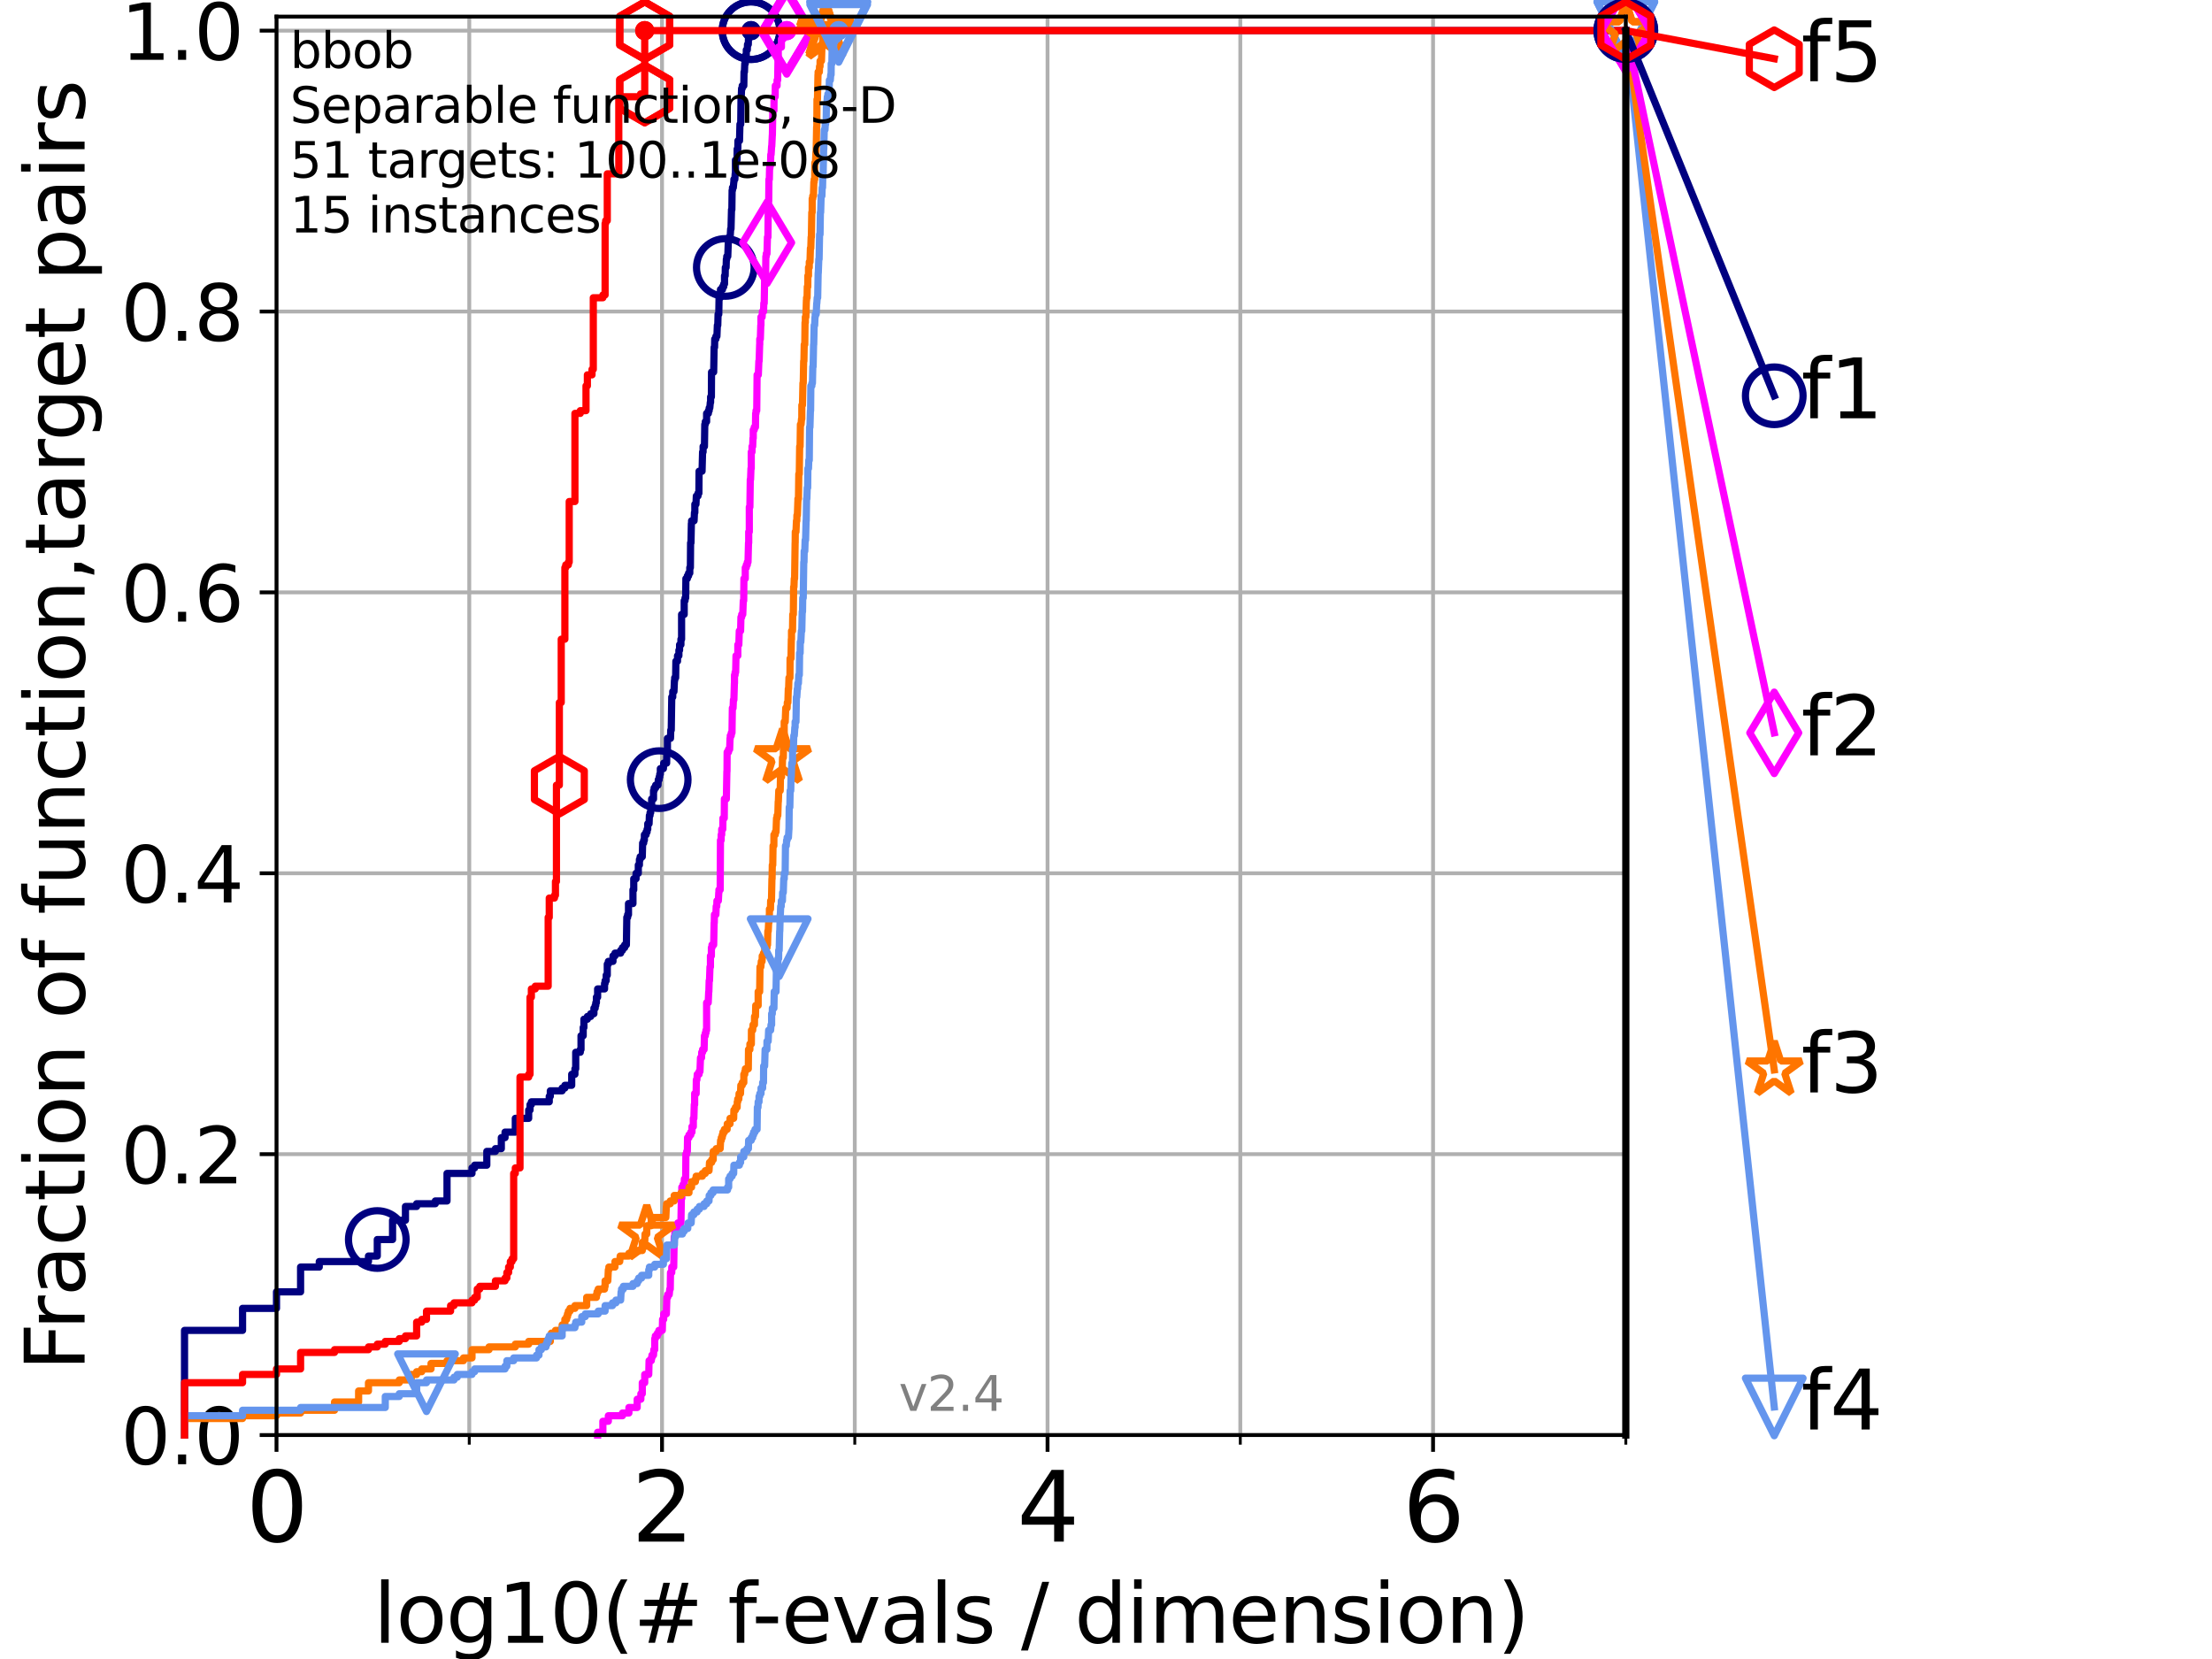<?xml version="1.0" encoding="utf-8" standalone="no"?>
<!DOCTYPE svg PUBLIC "-//W3C//DTD SVG 1.1//EN"
  "http://www.w3.org/Graphics/SVG/1.1/DTD/svg11.dtd">
<svg height="345.6pt" version="1.1" viewBox="0 0 460.8 345.6" width="460.8pt" xmlns="http://www.w3.org/2000/svg" xmlns:xlink="http://www.w3.org/1999/xlink">
 <defs>
  <style type="text/css">*{stroke-linecap:butt;stroke-linejoin:round;}</style>
 </defs>
 <g id="figure_1">
  <g id="patch_1">
   <path d="M 0 345.6 
L 460.8 345.6 
L 460.8 0 
L 0 0 
z
" style="fill:#ffffff;"/>
  </g>
  <g id="axes_1">
   <g id="patch_2">
    <path d="M 57.6 298.944 
L 338.688 298.944 
L 338.688 3.456 
L 57.6 3.456 
z
" style="fill:#ffffff;"/>
   </g>
   <g id="matplotlib.axis_1">
    <g id="xtick_1">
     <g id="line2d_1">
      <path clip-path="url(#p68f105f350)" d="M 57.6 298.944 
L 57.6 3.456 
" style="fill:none;stroke:#b0b0b0;stroke-linecap:square;stroke-width:0.8;"/>
     </g>
     <g id="line2d_2">
      <defs>
       <path d="M 0 0 
L 0 3.5 
" id="m69cff50679" style="stroke:#000000;stroke-width:0.8;"/>
      </defs>
      <g>
       <use style="stroke:#000000;stroke-width:0.8;" x="57.6" xlink:href="#m69cff50679" y="298.944"/>
      </g>
     </g>
     <g id="text_1">
      <!-- 0 -->
      <g transform="translate(51.237 321.141)scale(0.2 -0.2)">
       <defs>
        <path d="M 2034 4250 
Q 1547 4250 1301 3770 
Q 1056 3291 1056 2328 
Q 1056 1369 1301 889 
Q 1547 409 2034 409 
Q 2525 409 2770 889 
Q 3016 1369 3016 2328 
Q 3016 3291 2770 3770 
Q 2525 4250 2034 4250 
z
M 2034 4750 
Q 2819 4750 3233 4129 
Q 3647 3509 3647 2328 
Q 3647 1150 3233 529 
Q 2819 -91 2034 -91 
Q 1250 -91 836 529 
Q 422 1150 422 2328 
Q 422 3509 836 4129 
Q 1250 4750 2034 4750 
z
" id="DejaVuSans-30" transform="scale(0.016)"/>
       </defs>
       <use xlink:href="#DejaVuSans-30"/>
      </g>
     </g>
    </g>
    <g id="xtick_2">
     <g id="line2d_3">
      <path clip-path="url(#p68f105f350)" d="M 137.911 298.944 
L 137.911 3.456 
" style="fill:none;stroke:#b0b0b0;stroke-linecap:square;stroke-width:0.8;"/>
     </g>
     <g id="line2d_4">
      <g>
       <use style="stroke:#000000;stroke-width:0.8;" x="137.911" xlink:href="#m69cff50679" y="298.944"/>
      </g>
     </g>
     <g id="text_2">
      <!-- 2 -->
      <g transform="translate(131.548 321.141)scale(0.2 -0.2)">
       <defs>
        <path d="M 1228 531 
L 3431 531 
L 3431 0 
L 469 0 
L 469 531 
Q 828 903 1448 1529 
Q 2069 2156 2228 2338 
Q 2531 2678 2651 2914 
Q 2772 3150 2772 3378 
Q 2772 3750 2511 3984 
Q 2250 4219 1831 4219 
Q 1534 4219 1204 4116 
Q 875 4013 500 3803 
L 500 4441 
Q 881 4594 1212 4672 
Q 1544 4750 1819 4750 
Q 2544 4750 2975 4387 
Q 3406 4025 3406 3419 
Q 3406 3131 3298 2873 
Q 3191 2616 2906 2266 
Q 2828 2175 2409 1742 
Q 1991 1309 1228 531 
z
" id="DejaVuSans-32" transform="scale(0.016)"/>
       </defs>
       <use xlink:href="#DejaVuSans-32"/>
      </g>
     </g>
    </g>
    <g id="xtick_3">
     <g id="line2d_5">
      <path clip-path="url(#p68f105f350)" d="M 218.222 298.944 
L 218.222 3.456 
" style="fill:none;stroke:#b0b0b0;stroke-linecap:square;stroke-width:0.8;"/>
     </g>
     <g id="line2d_6">
      <g>
       <use style="stroke:#000000;stroke-width:0.8;" x="218.222" xlink:href="#m69cff50679" y="298.944"/>
      </g>
     </g>
     <g id="text_3">
      <!-- 4 -->
      <g transform="translate(211.859 321.141)scale(0.2 -0.2)">
       <defs>
        <path d="M 2419 4116 
L 825 1625 
L 2419 1625 
L 2419 4116 
z
M 2253 4666 
L 3047 4666 
L 3047 1625 
L 3713 1625 
L 3713 1100 
L 3047 1100 
L 3047 0 
L 2419 0 
L 2419 1100 
L 313 1100 
L 313 1709 
L 2253 4666 
z
" id="DejaVuSans-34" transform="scale(0.016)"/>
       </defs>
       <use xlink:href="#DejaVuSans-34"/>
      </g>
     </g>
    </g>
    <g id="xtick_4">
     <g id="line2d_7">
      <path clip-path="url(#p68f105f350)" d="M 298.533 298.944 
L 298.533 3.456 
" style="fill:none;stroke:#b0b0b0;stroke-linecap:square;stroke-width:0.8;"/>
     </g>
     <g id="line2d_8">
      <g>
       <use style="stroke:#000000;stroke-width:0.8;" x="298.533" xlink:href="#m69cff50679" y="298.944"/>
      </g>
     </g>
     <g id="text_4">
      <!-- 6 -->
      <g transform="translate(292.17 321.141)scale(0.2 -0.2)">
       <defs>
        <path d="M 2113 2584 
Q 1688 2584 1439 2293 
Q 1191 2003 1191 1497 
Q 1191 994 1439 701 
Q 1688 409 2113 409 
Q 2538 409 2786 701 
Q 3034 994 3034 1497 
Q 3034 2003 2786 2293 
Q 2538 2584 2113 2584 
z
M 3366 4563 
L 3366 3988 
Q 3128 4100 2886 4159 
Q 2644 4219 2406 4219 
Q 1781 4219 1451 3797 
Q 1122 3375 1075 2522 
Q 1259 2794 1537 2939 
Q 1816 3084 2150 3084 
Q 2853 3084 3261 2657 
Q 3669 2231 3669 1497 
Q 3669 778 3244 343 
Q 2819 -91 2113 -91 
Q 1303 -91 875 529 
Q 447 1150 447 2328 
Q 447 3434 972 4092 
Q 1497 4750 2381 4750 
Q 2619 4750 2861 4703 
Q 3103 4656 3366 4563 
z
" id="DejaVuSans-36" transform="scale(0.016)"/>
       </defs>
       <use xlink:href="#DejaVuSans-36"/>
      </g>
     </g>
    </g>
    <g id="xtick_5">
     <g id="line2d_9">
      <path clip-path="url(#p68f105f350)" d="M 97.755 298.944 
L 97.755 3.456 
" style="fill:none;stroke:#b0b0b0;stroke-linecap:square;stroke-width:0.8;"/>
     </g>
     <g id="line2d_10">
      <defs>
       <path d="M 0 0 
L 0 2 
" id="m07ecb3ced4" style="stroke:#000000;stroke-width:0.6;"/>
      </defs>
      <g>
       <use style="stroke:#000000;stroke-width:0.6;" x="97.755" xlink:href="#m07ecb3ced4" y="298.944"/>
      </g>
     </g>
    </g>
    <g id="xtick_6">
     <g id="line2d_11">
      <path clip-path="url(#p68f105f350)" d="M 178.066 298.944 
L 178.066 3.456 
" style="fill:none;stroke:#b0b0b0;stroke-linecap:square;stroke-width:0.8;"/>
     </g>
     <g id="line2d_12">
      <g>
       <use style="stroke:#000000;stroke-width:0.6;" x="178.066" xlink:href="#m07ecb3ced4" y="298.944"/>
      </g>
     </g>
    </g>
    <g id="xtick_7">
     <g id="line2d_13">
      <path clip-path="url(#p68f105f350)" d="M 258.377 298.944 
L 258.377 3.456 
" style="fill:none;stroke:#b0b0b0;stroke-linecap:square;stroke-width:0.8;"/>
     </g>
     <g id="line2d_14">
      <g>
       <use style="stroke:#000000;stroke-width:0.6;" x="258.377" xlink:href="#m07ecb3ced4" y="298.944"/>
      </g>
     </g>
    </g>
    <g id="xtick_8">
     <g id="line2d_15">
      <path clip-path="url(#p68f105f350)" d="M 338.688 298.944 
L 338.688 3.456 
" style="fill:none;stroke:#b0b0b0;stroke-linecap:square;stroke-width:0.8;"/>
     </g>
     <g id="line2d_16">
      <g>
       <use style="stroke:#000000;stroke-width:0.6;" x="338.688" xlink:href="#m07ecb3ced4" y="298.944"/>
      </g>
     </g>
    </g>
    <g id="text_5">
     <!-- log10(# f-evals / dimension) -->
     <g transform="translate(77.764 342.218)scale(0.17 -0.17)">
      <defs>
       <path d="M 603 4863 
L 1178 4863 
L 1178 0 
L 603 0 
L 603 4863 
z
" id="DejaVuSans-6c" transform="scale(0.016)"/>
       <path d="M 1959 3097 
Q 1497 3097 1228 2736 
Q 959 2375 959 1747 
Q 959 1119 1226 758 
Q 1494 397 1959 397 
Q 2419 397 2687 759 
Q 2956 1122 2956 1747 
Q 2956 2369 2687 2733 
Q 2419 3097 1959 3097 
z
M 1959 3584 
Q 2709 3584 3137 3096 
Q 3566 2609 3566 1747 
Q 3566 888 3137 398 
Q 2709 -91 1959 -91 
Q 1206 -91 779 398 
Q 353 888 353 1747 
Q 353 2609 779 3096 
Q 1206 3584 1959 3584 
z
" id="DejaVuSans-6f" transform="scale(0.016)"/>
       <path d="M 2906 1791 
Q 2906 2416 2648 2759 
Q 2391 3103 1925 3103 
Q 1463 3103 1205 2759 
Q 947 2416 947 1791 
Q 947 1169 1205 825 
Q 1463 481 1925 481 
Q 2391 481 2648 825 
Q 2906 1169 2906 1791 
z
M 3481 434 
Q 3481 -459 3084 -895 
Q 2688 -1331 1869 -1331 
Q 1566 -1331 1297 -1286 
Q 1028 -1241 775 -1147 
L 775 -588 
Q 1028 -725 1275 -790 
Q 1522 -856 1778 -856 
Q 2344 -856 2625 -561 
Q 2906 -266 2906 331 
L 2906 616 
Q 2728 306 2450 153 
Q 2172 0 1784 0 
Q 1141 0 747 490 
Q 353 981 353 1791 
Q 353 2603 747 3093 
Q 1141 3584 1784 3584 
Q 2172 3584 2450 3431 
Q 2728 3278 2906 2969 
L 2906 3500 
L 3481 3500 
L 3481 434 
z
" id="DejaVuSans-67" transform="scale(0.016)"/>
       <path d="M 794 531 
L 1825 531 
L 1825 4091 
L 703 3866 
L 703 4441 
L 1819 4666 
L 2450 4666 
L 2450 531 
L 3481 531 
L 3481 0 
L 794 0 
L 794 531 
z
" id="DejaVuSans-31" transform="scale(0.016)"/>
       <path d="M 1984 4856 
Q 1566 4138 1362 3434 
Q 1159 2731 1159 2009 
Q 1159 1288 1364 580 
Q 1569 -128 1984 -844 
L 1484 -844 
Q 1016 -109 783 600 
Q 550 1309 550 2009 
Q 550 2706 781 3412 
Q 1013 4119 1484 4856 
L 1984 4856 
z
" id="DejaVuSans-28" transform="scale(0.016)"/>
       <path d="M 3272 2816 
L 2363 2816 
L 2100 1772 
L 3016 1772 
L 3272 2816 
z
M 2803 4594 
L 2478 3297 
L 3391 3297 
L 3719 4594 
L 4219 4594 
L 3897 3297 
L 4872 3297 
L 4872 2816 
L 3775 2816 
L 3519 1772 
L 4513 1772 
L 4513 1294 
L 3397 1294 
L 3072 0 
L 2572 0 
L 2894 1294 
L 1978 1294 
L 1656 0 
L 1153 0 
L 1478 1294 
L 494 1294 
L 494 1772 
L 1594 1772 
L 1856 2816 
L 850 2816 
L 850 3297 
L 1978 3297 
L 2297 4594 
L 2803 4594 
z
" id="DejaVuSans-23" transform="scale(0.016)"/>
       <path id="DejaVuSans-20" transform="scale(0.016)"/>
       <path d="M 2375 4863 
L 2375 4384 
L 1825 4384 
Q 1516 4384 1395 4259 
Q 1275 4134 1275 3809 
L 1275 3500 
L 2222 3500 
L 2222 3053 
L 1275 3053 
L 1275 0 
L 697 0 
L 697 3053 
L 147 3053 
L 147 3500 
L 697 3500 
L 697 3744 
Q 697 4328 969 4595 
Q 1241 4863 1831 4863 
L 2375 4863 
z
" id="DejaVuSans-66" transform="scale(0.016)"/>
       <path d="M 313 2009 
L 1997 2009 
L 1997 1497 
L 313 1497 
L 313 2009 
z
" id="DejaVuSans-2d" transform="scale(0.016)"/>
       <path d="M 3597 1894 
L 3597 1613 
L 953 1613 
Q 991 1019 1311 708 
Q 1631 397 2203 397 
Q 2534 397 2845 478 
Q 3156 559 3463 722 
L 3463 178 
Q 3153 47 2828 -22 
Q 2503 -91 2169 -91 
Q 1331 -91 842 396 
Q 353 884 353 1716 
Q 353 2575 817 3079 
Q 1281 3584 2069 3584 
Q 2775 3584 3186 3129 
Q 3597 2675 3597 1894 
z
M 3022 2063 
Q 3016 2534 2758 2815 
Q 2500 3097 2075 3097 
Q 1594 3097 1305 2825 
Q 1016 2553 972 2059 
L 3022 2063 
z
" id="DejaVuSans-65" transform="scale(0.016)"/>
       <path d="M 191 3500 
L 800 3500 
L 1894 563 
L 2988 3500 
L 3597 3500 
L 2284 0 
L 1503 0 
L 191 3500 
z
" id="DejaVuSans-76" transform="scale(0.016)"/>
       <path d="M 2194 1759 
Q 1497 1759 1228 1600 
Q 959 1441 959 1056 
Q 959 750 1161 570 
Q 1363 391 1709 391 
Q 2188 391 2477 730 
Q 2766 1069 2766 1631 
L 2766 1759 
L 2194 1759 
z
M 3341 1997 
L 3341 0 
L 2766 0 
L 2766 531 
Q 2569 213 2275 61 
Q 1981 -91 1556 -91 
Q 1019 -91 701 211 
Q 384 513 384 1019 
Q 384 1609 779 1909 
Q 1175 2209 1959 2209 
L 2766 2209 
L 2766 2266 
Q 2766 2663 2505 2880 
Q 2244 3097 1772 3097 
Q 1472 3097 1187 3025 
Q 903 2953 641 2809 
L 641 3341 
Q 956 3463 1253 3523 
Q 1550 3584 1831 3584 
Q 2591 3584 2966 3190 
Q 3341 2797 3341 1997 
z
" id="DejaVuSans-61" transform="scale(0.016)"/>
       <path d="M 2834 3397 
L 2834 2853 
Q 2591 2978 2328 3040 
Q 2066 3103 1784 3103 
Q 1356 3103 1142 2972 
Q 928 2841 928 2578 
Q 928 2378 1081 2264 
Q 1234 2150 1697 2047 
L 1894 2003 
Q 2506 1872 2764 1633 
Q 3022 1394 3022 966 
Q 3022 478 2636 193 
Q 2250 -91 1575 -91 
Q 1294 -91 989 -36 
Q 684 19 347 128 
L 347 722 
Q 666 556 975 473 
Q 1284 391 1588 391 
Q 1994 391 2212 530 
Q 2431 669 2431 922 
Q 2431 1156 2273 1281 
Q 2116 1406 1581 1522 
L 1381 1569 
Q 847 1681 609 1914 
Q 372 2147 372 2553 
Q 372 3047 722 3315 
Q 1072 3584 1716 3584 
Q 2034 3584 2315 3537 
Q 2597 3491 2834 3397 
z
" id="DejaVuSans-73" transform="scale(0.016)"/>
       <path d="M 1625 4666 
L 2156 4666 
L 531 -594 
L 0 -594 
L 1625 4666 
z
" id="DejaVuSans-2f" transform="scale(0.016)"/>
       <path d="M 2906 2969 
L 2906 4863 
L 3481 4863 
L 3481 0 
L 2906 0 
L 2906 525 
Q 2725 213 2448 61 
Q 2172 -91 1784 -91 
Q 1150 -91 751 415 
Q 353 922 353 1747 
Q 353 2572 751 3078 
Q 1150 3584 1784 3584 
Q 2172 3584 2448 3432 
Q 2725 3281 2906 2969 
z
M 947 1747 
Q 947 1113 1208 752 
Q 1469 391 1925 391 
Q 2381 391 2643 752 
Q 2906 1113 2906 1747 
Q 2906 2381 2643 2742 
Q 2381 3103 1925 3103 
Q 1469 3103 1208 2742 
Q 947 2381 947 1747 
z
" id="DejaVuSans-64" transform="scale(0.016)"/>
       <path d="M 603 3500 
L 1178 3500 
L 1178 0 
L 603 0 
L 603 3500 
z
M 603 4863 
L 1178 4863 
L 1178 4134 
L 603 4134 
L 603 4863 
z
" id="DejaVuSans-69" transform="scale(0.016)"/>
       <path d="M 3328 2828 
Q 3544 3216 3844 3400 
Q 4144 3584 4550 3584 
Q 5097 3584 5394 3201 
Q 5691 2819 5691 2113 
L 5691 0 
L 5113 0 
L 5113 2094 
Q 5113 2597 4934 2840 
Q 4756 3084 4391 3084 
Q 3944 3084 3684 2787 
Q 3425 2491 3425 1978 
L 3425 0 
L 2847 0 
L 2847 2094 
Q 2847 2600 2669 2842 
Q 2491 3084 2119 3084 
Q 1678 3084 1418 2786 
Q 1159 2488 1159 1978 
L 1159 0 
L 581 0 
L 581 3500 
L 1159 3500 
L 1159 2956 
Q 1356 3278 1631 3431 
Q 1906 3584 2284 3584 
Q 2666 3584 2933 3390 
Q 3200 3197 3328 2828 
z
" id="DejaVuSans-6d" transform="scale(0.016)"/>
       <path d="M 3513 2113 
L 3513 0 
L 2938 0 
L 2938 2094 
Q 2938 2591 2744 2837 
Q 2550 3084 2163 3084 
Q 1697 3084 1428 2787 
Q 1159 2491 1159 1978 
L 1159 0 
L 581 0 
L 581 3500 
L 1159 3500 
L 1159 2956 
Q 1366 3272 1645 3428 
Q 1925 3584 2291 3584 
Q 2894 3584 3203 3211 
Q 3513 2838 3513 2113 
z
" id="DejaVuSans-6e" transform="scale(0.016)"/>
       <path d="M 513 4856 
L 1013 4856 
Q 1481 4119 1714 3412 
Q 1947 2706 1947 2009 
Q 1947 1309 1714 600 
Q 1481 -109 1013 -844 
L 513 -844 
Q 928 -128 1133 580 
Q 1338 1288 1338 2009 
Q 1338 2731 1133 3434 
Q 928 4138 513 4856 
z
" id="DejaVuSans-29" transform="scale(0.016)"/>
      </defs>
      <use xlink:href="#DejaVuSans-6c"/>
      <use x="27.783" xlink:href="#DejaVuSans-6f"/>
      <use x="88.965" xlink:href="#DejaVuSans-67"/>
      <use x="152.441" xlink:href="#DejaVuSans-31"/>
      <use x="216.064" xlink:href="#DejaVuSans-30"/>
      <use x="279.688" xlink:href="#DejaVuSans-28"/>
      <use x="318.701" xlink:href="#DejaVuSans-23"/>
      <use x="402.49" xlink:href="#DejaVuSans-20"/>
      <use x="434.277" xlink:href="#DejaVuSans-66"/>
      <use x="463.982" xlink:href="#DejaVuSans-2d"/>
      <use x="500.066" xlink:href="#DejaVuSans-65"/>
      <use x="561.59" xlink:href="#DejaVuSans-76"/>
      <use x="620.77" xlink:href="#DejaVuSans-61"/>
      <use x="682.049" xlink:href="#DejaVuSans-6c"/>
      <use x="709.832" xlink:href="#DejaVuSans-73"/>
      <use x="761.932" xlink:href="#DejaVuSans-20"/>
      <use x="793.719" xlink:href="#DejaVuSans-2f"/>
      <use x="827.41" xlink:href="#DejaVuSans-20"/>
      <use x="859.197" xlink:href="#DejaVuSans-64"/>
      <use x="922.674" xlink:href="#DejaVuSans-69"/>
      <use x="950.457" xlink:href="#DejaVuSans-6d"/>
      <use x="1047.869" xlink:href="#DejaVuSans-65"/>
      <use x="1109.393" xlink:href="#DejaVuSans-6e"/>
      <use x="1172.771" xlink:href="#DejaVuSans-73"/>
      <use x="1224.871" xlink:href="#DejaVuSans-69"/>
      <use x="1252.654" xlink:href="#DejaVuSans-6f"/>
      <use x="1313.836" xlink:href="#DejaVuSans-6e"/>
      <use x="1377.215" xlink:href="#DejaVuSans-29"/>
     </g>
    </g>
   </g>
   <g id="matplotlib.axis_2">
    <g id="ytick_1">
     <g id="line2d_17">
      <path clip-path="url(#p68f105f350)" d="M 57.6 298.944 
L 338.688 298.944 
" style="fill:none;stroke:#b0b0b0;stroke-linecap:square;stroke-width:0.8;"/>
     </g>
     <g id="line2d_18">
      <defs>
       <path d="M 0 0 
L -3.5 0 
" id="me712c72285" style="stroke:#000000;stroke-width:0.8;"/>
      </defs>
      <g>
       <use style="stroke:#000000;stroke-width:0.8;" x="57.6" xlink:href="#me712c72285" y="298.944"/>
      </g>
     </g>
     <g id="text_6">
      <!-- 0.0 -->
      <g transform="translate(25.155 305.023)scale(0.16 -0.16)">
       <defs>
        <path d="M 684 794 
L 1344 794 
L 1344 0 
L 684 0 
L 684 794 
z
" id="DejaVuSans-2e" transform="scale(0.016)"/>
       </defs>
       <use xlink:href="#DejaVuSans-30"/>
       <use x="63.623" xlink:href="#DejaVuSans-2e"/>
       <use x="95.41" xlink:href="#DejaVuSans-30"/>
      </g>
     </g>
    </g>
    <g id="ytick_2">
     <g id="line2d_19">
      <path clip-path="url(#p68f105f350)" d="M 57.6 240.432 
L 338.688 240.432 
" style="fill:none;stroke:#b0b0b0;stroke-linecap:square;stroke-width:0.8;"/>
     </g>
     <g id="line2d_20">
      <g>
       <use style="stroke:#000000;stroke-width:0.8;" x="57.6" xlink:href="#me712c72285" y="240.432"/>
      </g>
     </g>
     <g id="text_7">
      <!-- 0.2 -->
      <g transform="translate(25.155 246.51)scale(0.16 -0.16)">
       <use xlink:href="#DejaVuSans-30"/>
       <use x="63.623" xlink:href="#DejaVuSans-2e"/>
       <use x="95.41" xlink:href="#DejaVuSans-32"/>
      </g>
     </g>
    </g>
    <g id="ytick_3">
     <g id="line2d_21">
      <path clip-path="url(#p68f105f350)" d="M 57.6 181.919 
L 338.688 181.919 
" style="fill:none;stroke:#b0b0b0;stroke-linecap:square;stroke-width:0.8;"/>
     </g>
     <g id="line2d_22">
      <g>
       <use style="stroke:#000000;stroke-width:0.8;" x="57.6" xlink:href="#me712c72285" y="181.919"/>
      </g>
     </g>
     <g id="text_8">
      <!-- 0.4 -->
      <g transform="translate(25.155 187.998)scale(0.16 -0.16)">
       <use xlink:href="#DejaVuSans-30"/>
       <use x="63.623" xlink:href="#DejaVuSans-2e"/>
       <use x="95.41" xlink:href="#DejaVuSans-34"/>
      </g>
     </g>
    </g>
    <g id="ytick_4">
     <g id="line2d_23">
      <path clip-path="url(#p68f105f350)" d="M 57.6 123.407 
L 338.688 123.407 
" style="fill:none;stroke:#b0b0b0;stroke-linecap:square;stroke-width:0.8;"/>
     </g>
     <g id="line2d_24">
      <g>
       <use style="stroke:#000000;stroke-width:0.8;" x="57.6" xlink:href="#me712c72285" y="123.407"/>
      </g>
     </g>
     <g id="text_9">
      <!-- 0.6 -->
      <g transform="translate(25.155 129.485)scale(0.16 -0.16)">
       <use xlink:href="#DejaVuSans-30"/>
       <use x="63.623" xlink:href="#DejaVuSans-2e"/>
       <use x="95.41" xlink:href="#DejaVuSans-36"/>
      </g>
     </g>
    </g>
    <g id="ytick_5">
     <g id="line2d_25">
      <path clip-path="url(#p68f105f350)" d="M 57.6 64.894 
L 338.688 64.894 
" style="fill:none;stroke:#b0b0b0;stroke-linecap:square;stroke-width:0.8;"/>
     </g>
     <g id="line2d_26">
      <g>
       <use style="stroke:#000000;stroke-width:0.8;" x="57.6" xlink:href="#me712c72285" y="64.894"/>
      </g>
     </g>
     <g id="text_10">
      <!-- 0.8 -->
      <g transform="translate(25.155 70.973)scale(0.16 -0.16)">
       <defs>
        <path d="M 2034 2216 
Q 1584 2216 1326 1975 
Q 1069 1734 1069 1313 
Q 1069 891 1326 650 
Q 1584 409 2034 409 
Q 2484 409 2743 651 
Q 3003 894 3003 1313 
Q 3003 1734 2745 1975 
Q 2488 2216 2034 2216 
z
M 1403 2484 
Q 997 2584 770 2862 
Q 544 3141 544 3541 
Q 544 4100 942 4425 
Q 1341 4750 2034 4750 
Q 2731 4750 3128 4425 
Q 3525 4100 3525 3541 
Q 3525 3141 3298 2862 
Q 3072 2584 2669 2484 
Q 3125 2378 3379 2068 
Q 3634 1759 3634 1313 
Q 3634 634 3220 271 
Q 2806 -91 2034 -91 
Q 1263 -91 848 271 
Q 434 634 434 1313 
Q 434 1759 690 2068 
Q 947 2378 1403 2484 
z
M 1172 3481 
Q 1172 3119 1398 2916 
Q 1625 2713 2034 2713 
Q 2441 2713 2670 2916 
Q 2900 3119 2900 3481 
Q 2900 3844 2670 4047 
Q 2441 4250 2034 4250 
Q 1625 4250 1398 4047 
Q 1172 3844 1172 3481 
z
" id="DejaVuSans-38" transform="scale(0.016)"/>
       </defs>
       <use xlink:href="#DejaVuSans-30"/>
       <use x="63.623" xlink:href="#DejaVuSans-2e"/>
       <use x="95.41" xlink:href="#DejaVuSans-38"/>
      </g>
     </g>
    </g>
    <g id="ytick_6">
     <g id="line2d_27">
      <path clip-path="url(#p68f105f350)" d="M 57.6 6.382 
L 338.688 6.382 
" style="fill:none;stroke:#b0b0b0;stroke-linecap:square;stroke-width:0.8;"/>
     </g>
     <g id="line2d_28">
      <g>
       <use style="stroke:#000000;stroke-width:0.8;" x="57.6" xlink:href="#me712c72285" y="6.382"/>
      </g>
     </g>
     <g id="text_11">
      <!-- 1.0 -->
      <g transform="translate(25.155 12.46)scale(0.16 -0.16)">
       <use xlink:href="#DejaVuSans-31"/>
       <use x="63.623" xlink:href="#DejaVuSans-2e"/>
       <use x="95.41" xlink:href="#DejaVuSans-30"/>
      </g>
     </g>
    </g>
    <g id="text_12">
     <!-- Fraction of function,target pairs -->
     <g transform="translate(17.62 285.585)rotate(-90)scale(0.17 -0.17)">
      <defs>
       <path d="M 628 4666 
L 3309 4666 
L 3309 4134 
L 1259 4134 
L 1259 2759 
L 3109 2759 
L 3109 2228 
L 1259 2228 
L 1259 0 
L 628 0 
L 628 4666 
z
" id="DejaVuSans-46" transform="scale(0.016)"/>
       <path d="M 2631 2963 
Q 2534 3019 2420 3045 
Q 2306 3072 2169 3072 
Q 1681 3072 1420 2755 
Q 1159 2438 1159 1844 
L 1159 0 
L 581 0 
L 581 3500 
L 1159 3500 
L 1159 2956 
Q 1341 3275 1631 3429 
Q 1922 3584 2338 3584 
Q 2397 3584 2469 3576 
Q 2541 3569 2628 3553 
L 2631 2963 
z
" id="DejaVuSans-72" transform="scale(0.016)"/>
       <path d="M 3122 3366 
L 3122 2828 
Q 2878 2963 2633 3030 
Q 2388 3097 2138 3097 
Q 1578 3097 1268 2742 
Q 959 2388 959 1747 
Q 959 1106 1268 751 
Q 1578 397 2138 397 
Q 2388 397 2633 464 
Q 2878 531 3122 666 
L 3122 134 
Q 2881 22 2623 -34 
Q 2366 -91 2075 -91 
Q 1284 -91 818 406 
Q 353 903 353 1747 
Q 353 2603 823 3093 
Q 1294 3584 2113 3584 
Q 2378 3584 2631 3529 
Q 2884 3475 3122 3366 
z
" id="DejaVuSans-63" transform="scale(0.016)"/>
       <path d="M 1172 4494 
L 1172 3500 
L 2356 3500 
L 2356 3053 
L 1172 3053 
L 1172 1153 
Q 1172 725 1289 603 
Q 1406 481 1766 481 
L 2356 481 
L 2356 0 
L 1766 0 
Q 1100 0 847 248 
Q 594 497 594 1153 
L 594 3053 
L 172 3053 
L 172 3500 
L 594 3500 
L 594 4494 
L 1172 4494 
z
" id="DejaVuSans-74" transform="scale(0.016)"/>
       <path d="M 544 1381 
L 544 3500 
L 1119 3500 
L 1119 1403 
Q 1119 906 1312 657 
Q 1506 409 1894 409 
Q 2359 409 2629 706 
Q 2900 1003 2900 1516 
L 2900 3500 
L 3475 3500 
L 3475 0 
L 2900 0 
L 2900 538 
Q 2691 219 2414 64 
Q 2138 -91 1772 -91 
Q 1169 -91 856 284 
Q 544 659 544 1381 
z
M 1991 3584 
L 1991 3584 
z
" id="DejaVuSans-75" transform="scale(0.016)"/>
       <path d="M 750 794 
L 1409 794 
L 1409 256 
L 897 -744 
L 494 -744 
L 750 256 
L 750 794 
z
" id="DejaVuSans-2c" transform="scale(0.016)"/>
       <path d="M 1159 525 
L 1159 -1331 
L 581 -1331 
L 581 3500 
L 1159 3500 
L 1159 2969 
Q 1341 3281 1617 3432 
Q 1894 3584 2278 3584 
Q 2916 3584 3314 3078 
Q 3713 2572 3713 1747 
Q 3713 922 3314 415 
Q 2916 -91 2278 -91 
Q 1894 -91 1617 61 
Q 1341 213 1159 525 
z
M 3116 1747 
Q 3116 2381 2855 2742 
Q 2594 3103 2138 3103 
Q 1681 3103 1420 2742 
Q 1159 2381 1159 1747 
Q 1159 1113 1420 752 
Q 1681 391 2138 391 
Q 2594 391 2855 752 
Q 3116 1113 3116 1747 
z
" id="DejaVuSans-70" transform="scale(0.016)"/>
      </defs>
      <use xlink:href="#DejaVuSans-46"/>
      <use x="50.27" xlink:href="#DejaVuSans-72"/>
      <use x="91.383" xlink:href="#DejaVuSans-61"/>
      <use x="152.662" xlink:href="#DejaVuSans-63"/>
      <use x="207.643" xlink:href="#DejaVuSans-74"/>
      <use x="246.852" xlink:href="#DejaVuSans-69"/>
      <use x="274.635" xlink:href="#DejaVuSans-6f"/>
      <use x="335.816" xlink:href="#DejaVuSans-6e"/>
      <use x="399.195" xlink:href="#DejaVuSans-20"/>
      <use x="430.982" xlink:href="#DejaVuSans-6f"/>
      <use x="492.164" xlink:href="#DejaVuSans-66"/>
      <use x="527.369" xlink:href="#DejaVuSans-20"/>
      <use x="559.156" xlink:href="#DejaVuSans-66"/>
      <use x="594.361" xlink:href="#DejaVuSans-75"/>
      <use x="657.74" xlink:href="#DejaVuSans-6e"/>
      <use x="721.119" xlink:href="#DejaVuSans-63"/>
      <use x="776.1" xlink:href="#DejaVuSans-74"/>
      <use x="815.309" xlink:href="#DejaVuSans-69"/>
      <use x="843.092" xlink:href="#DejaVuSans-6f"/>
      <use x="904.273" xlink:href="#DejaVuSans-6e"/>
      <use x="967.652" xlink:href="#DejaVuSans-2c"/>
      <use x="999.439" xlink:href="#DejaVuSans-74"/>
      <use x="1038.648" xlink:href="#DejaVuSans-61"/>
      <use x="1099.928" xlink:href="#DejaVuSans-72"/>
      <use x="1139.291" xlink:href="#DejaVuSans-67"/>
      <use x="1202.768" xlink:href="#DejaVuSans-65"/>
      <use x="1264.291" xlink:href="#DejaVuSans-74"/>
      <use x="1303.5" xlink:href="#DejaVuSans-20"/>
      <use x="1335.287" xlink:href="#DejaVuSans-70"/>
      <use x="1398.764" xlink:href="#DejaVuSans-61"/>
      <use x="1460.043" xlink:href="#DejaVuSans-69"/>
      <use x="1487.826" xlink:href="#DejaVuSans-72"/>
      <use x="1528.939" xlink:href="#DejaVuSans-73"/>
     </g>
    </g>
   </g>
   <g id="line2d_29">
    <defs>
     <path d="M 0 1.5 
C 0.398 1.5 0.779 1.342 1.061 1.061 
C 1.342 0.779 1.5 0.398 1.5 0 
C 1.5 -0.398 1.342 -0.779 1.061 -1.061 
C 0.779 -1.342 0.398 -1.5 0 -1.5 
C -0.398 -1.5 -0.779 -1.342 -1.061 -1.061 
C -1.342 -0.779 -1.5 -0.398 -1.5 0 
C -1.5 0.398 -1.342 0.779 -1.061 1.061 
C -0.779 1.342 -0.398 1.5 0 1.5 
z
" id="mef99a1ff47" style="stroke:#000080;"/>
    </defs>
    <g>
     <use style="fill:#000080;stroke:#000080;" x="156.459" xlink:href="#mef99a1ff47" y="6.382"/>
     <use style="fill:#000080;stroke:#000080;" x="156.459" xlink:href="#mef99a1ff47" y="6.382"/>
    </g>
   </g>
   <g id="line2d_30">
    <path d="M 38.441 298.944 
L 38.441 277.145 
L 50.529 277.145 
L 50.529 272.556 
L 57.6 272.556 
L 57.6 269.114 
L 62.617 269.114 
L 62.617 263.951 
L 66.508 263.951 
L 66.508 262.804 
L 76.759 262.804 
L 76.759 261.657 
L 78.596 261.657 
L 78.596 258.215 
L 81.776 258.215 
L 81.776 254.199 
L 84.464 254.199 
L 84.464 251.331 
L 86.793 251.331 
L 86.793 250.757 
L 90.684 250.757 
L 90.684 250.184 
L 93.122 250.184 
L 93.122 244.447 
L 98.327 244.447 
L 98.327 243.3 
L 98.881 243.3 
L 98.881 242.726 
L 101.413 242.726 
L 101.413 239.858 
L 103.203 239.858 
L 103.203 239.284 
L 104.435 239.284 
L 104.435 236.99 
L 105.21 236.99 
L 105.21 235.842 
L 107.348 235.842 
L 107.348 232.974 
L 110.132 232.974 
L 110.132 231.253 
L 110.415 231.253 
L 110.415 230.106 
L 110.694 230.106 
L 110.694 229.532 
L 114.419 229.532 
L 114.419 228.385 
L 114.641 228.385 
L 114.641 227.238 
L 117.107 227.238 
L 117.107 226.664 
L 117.673 226.664 
L 117.673 226.09 
L 119.097 226.09 
L 119.097 223.796 
L 119.768 223.796 
L 119.768 222.648 
L 119.932 222.648 
L 119.932 219.206 
L 120.883 219.206 
L 120.883 218.633 
L 121.037 218.633 
L 121.037 215.765 
L 121.49 215.765 
L 121.49 214.044 
L 121.638 214.044 
L 121.638 212.323 
L 122.362 212.323 
L 122.362 211.749 
L 123.057 211.749 
L 123.057 211.175 
L 123.725 211.175 
L 123.725 210.028 
L 123.985 210.028 
L 123.985 209.454 
L 124.114 209.454 
L 124.114 208.881 
L 124.242 208.881 
L 124.242 207.733 
L 124.495 207.733 
L 124.495 206.012 
L 125.939 206.012 
L 125.939 204.865 
L 126.054 204.865 
L 126.054 204.291 
L 126.282 204.291 
L 126.282 203.144 
L 126.507 203.144 
L 126.507 200.85 
L 126.729 200.85 
L 126.729 200.276 
L 127.695 200.276 
L 127.695 199.129 
L 128.108 199.129 
L 128.108 198.555 
L 129.291 198.555 
L 129.291 197.981 
L 129.668 197.981 
L 129.668 197.408 
L 130.128 197.408 
L 130.128 196.834 
L 130.488 196.834 
L 130.576 191.097 
L 130.752 191.097 
L 130.752 190.524 
L 130.927 190.524 
L 130.927 188.229 
L 131.856 188.229 
L 131.856 185.361 
L 132.02 185.361 
L 132.02 183.066 
L 132.502 183.066 
L 132.502 181.919 
L 132.971 181.919 
L 132.971 180.198 
L 133.201 180.198 
L 133.201 179.051 
L 133.353 179.051 
L 133.353 178.477 
L 133.8 178.477 
L 133.873 175.609 
L 134.092 175.609 
L 134.092 175.035 
L 134.236 175.035 
L 134.236 173.888 
L 134.591 173.888 
L 134.591 173.314 
L 134.801 173.314 
L 134.801 172.741 
L 134.939 172.741 
L 134.939 171.593 
L 135.213 171.593 
L 135.281 169.872 
L 135.415 169.872 
L 135.415 169.299 
L 135.549 169.299 
L 135.615 167.578 
L 135.747 167.578 
L 135.747 166.43 
L 136.138 166.43 
L 136.138 164.709 
L 136.266 164.709 
L 136.266 164.136 
L 136.583 164.136 
L 136.583 163.562 
L 137.077 163.562 
L 137.138 162.415 
L 137.32 162.415 
L 137.32 161.841 
L 137.439 161.841 
L 137.439 161.268 
L 137.559 161.268 
L 137.559 160.12 
L 138.199 160.12 
L 138.256 158.973 
L 138.872 158.973 
L 138.927 156.105 
L 139.036 156.105 
L 139.036 153.81 
L 139.678 153.81 
L 139.731 152.089 
L 139.835 152.089 
L 139.939 145.205 
L 140.145 145.205 
L 140.145 144.058 
L 140.399 144.058 
L 140.499 141.763 
L 140.549 141.763 
L 140.549 141.19 
L 140.748 141.19 
L 140.797 137.748 
L 141.139 137.748 
L 141.139 136.601 
L 141.426 136.601 
L 141.426 135.453 
L 141.568 135.453 
L 141.568 134.306 
L 141.849 134.306 
L 141.849 133.159 
L 141.987 133.159 
L 141.987 127.996 
L 142.531 127.996 
L 142.531 125.128 
L 142.708 125.128 
L 142.708 124.554 
L 142.84 124.554 
L 142.884 120.538 
L 143.187 120.538 
L 143.187 119.965 
L 143.443 119.965 
L 143.443 119.391 
L 143.695 119.391 
L 143.695 118.244 
L 143.82 118.244 
L 143.862 113.081 
L 143.944 113.081 
L 144.026 109.065 
L 144.067 109.065 
L 144.067 108.492 
L 144.59 108.492 
L 144.669 106.771 
L 144.748 106.771 
L 144.748 105.05 
L 144.982 105.05 
L 145.059 103.329 
L 145.403 103.329 
L 145.403 102.755 
L 145.591 102.755 
L 145.629 98.166 
L 146.252 98.166 
L 146.36 94.15 
L 146.467 94.15 
L 146.467 93.003 
L 146.749 93.003 
L 146.819 88.414 
L 146.924 88.414 
L 146.924 87.84 
L 147.199 87.84 
L 147.199 86.119 
L 147.57 86.119 
L 147.57 85.546 
L 147.736 85.546 
L 147.736 84.972 
L 147.868 84.972 
L 147.967 83.825 
L 148.032 83.825 
L 148.032 82.677 
L 148.194 82.677 
L 148.226 77.514 
L 148.671 77.514 
L 148.764 72.352 
L 148.858 72.352 
L 148.889 70.631 
L 149.135 70.631 
L 149.135 70.057 
L 149.347 70.057 
L 149.438 67.762 
L 149.527 67.762 
L 149.587 65.468 
L 149.735 65.468 
L 149.794 62.026 
L 150.057 62.026 
L 150.086 60.305 
L 150.514 60.305 
L 150.514 59.731 
L 150.766 59.731 
L 150.766 59.158 
L 150.933 59.158 
L 150.933 57.437 
L 151.07 57.437 
L 151.097 55.716 
L 151.26 55.716 
L 151.314 53.995 
L 151.395 53.995 
L 151.395 53.421 
L 151.608 53.421 
L 151.714 50.553 
L 151.74 50.553 
L 151.74 49.979 
L 151.871 49.979 
L 151.871 49.406 
L 152.104 49.406 
L 152.207 47.685 
L 152.284 47.685 
L 152.386 43.669 
L 152.461 43.669 
L 152.512 39.653 
L 152.587 39.653 
L 152.587 39.08 
L 152.762 39.08 
L 152.861 37.932 
L 152.885 37.932 
L 152.885 37.359 
L 153.081 37.359 
L 153.154 36.212 
L 153.203 36.212 
L 153.203 33.343 
L 153.538 33.343 
L 153.562 31.049 
L 153.703 31.049 
L 153.727 29.328 
L 154.052 29.328 
L 154.144 25.886 
L 154.304 25.886 
L 154.372 20.149 
L 154.417 20.149 
L 154.485 18.428 
L 154.619 18.428 
L 154.619 17.855 
L 154.95 17.855 
L 154.994 14.986 
L 155.081 14.986 
L 155.146 13.265 
L 155.254 13.265 
L 155.275 11.544 
L 155.468 11.544 
L 155.468 10.397 
L 155.679 10.397 
L 155.721 9.25 
L 155.887 9.25 
L 155.929 7.529 
L 156.114 7.529 
L 156.114 6.955 
L 156.459 6.955 
L 156.459 6.382 
L 338.688 6.382 
L 338.688 6.382 
" style="fill:none;stroke:#000080;stroke-linecap:square;stroke-width:1.5;"/>
   </g>
   <g id="line2d_31">
    <defs>
     <path d="M 0 6 
C 1.591 6 3.117 5.368 4.243 4.243 
C 5.368 3.117 6 1.591 6 0 
C 6 -1.591 5.368 -3.117 4.243 -4.243 
C 3.117 -5.368 1.591 -6 0 -6 
C -1.591 -6 -3.117 -5.368 -4.243 -4.243 
C -5.368 -3.117 -6 -1.591 -6 0 
C -6 1.591 -5.368 3.117 -4.243 4.243 
C -3.117 5.368 -1.591 6 0 6 
z
" id="me316e90e82" style="stroke:#000080;stroke-width:1.5;"/>
    </defs>
    <g>
     <use style="fill-opacity:0;stroke:#000080;stroke-width:1.5;" x="78.596" xlink:href="#me316e90e82" y="258.215"/>
     <use style="fill-opacity:0;stroke:#000080;stroke-width:1.5;" x="137.32" xlink:href="#me316e90e82" y="162.415"/>
     <use style="fill-opacity:0;stroke:#000080;stroke-width:1.5;" x="151.097" xlink:href="#me316e90e82" y="55.716"/>
     <use style="fill-opacity:0;stroke:#000080;stroke-width:1.5;" x="156.459" xlink:href="#me316e90e82" y="6.382"/>
     <use style="fill-opacity:0;stroke:#000080;stroke-width:1.5;" x="156.459" xlink:href="#me316e90e82" y="6.382"/>
     <use style="fill-opacity:0;stroke:#000080;stroke-width:1.5;" x="338.688" xlink:href="#me316e90e82" y="6.382"/>
    </g>
   </g>
   <g id="line2d_32">
    <path style="fill:none;stroke:#000080;stroke-linecap:square;stroke-width:1.5;"/>
    <g/>
   </g>
   <g id="line2d_33">
    <defs>
     <path d="M 0 1.5 
C 0.398 1.5 0.779 1.342 1.061 1.061 
C 1.342 0.779 1.5 0.398 1.5 0 
C 1.5 -0.398 1.342 -0.779 1.061 -1.061 
C 0.779 -1.342 0.398 -1.5 0 -1.5 
C -0.398 -1.5 -0.779 -1.342 -1.061 -1.061 
C -1.342 -0.779 -1.5 -0.398 -1.5 0 
C -1.5 0.398 -1.342 0.779 -1.061 1.061 
C -0.779 1.342 -0.398 1.5 0 1.5 
z
" id="m2e8930bae0" style="stroke:#ff00ff;"/>
    </defs>
    <g>
     <use style="fill:#ff00ff;stroke:#ff00ff;" x="163.894" xlink:href="#m2e8930bae0" y="6.382"/>
     <use style="fill:#ff00ff;stroke:#ff00ff;" x="163.894" xlink:href="#m2e8930bae0" y="6.382"/>
    </g>
   </g>
   <g id="line2d_34">
    <path d="M 124.495 298.944 
L 124.495 298.37 
L 125.589 298.37 
L 125.589 296.076 
L 126.729 296.076 
L 126.729 294.928 
L 129.668 294.928 
L 129.668 294.355 
L 131.013 294.355 
L 131.013 293.207 
L 132.738 293.207 
L 132.738 291.487 
L 133.503 291.487 
L 133.503 290.339 
L 133.8 290.339 
L 133.8 288.045 
L 134.308 288.045 
L 134.308 286.324 
L 135.145 286.324 
L 135.213 283.455 
L 135.682 283.455 
L 135.682 282.882 
L 135.813 282.882 
L 135.813 282.308 
L 136.138 282.308 
L 136.202 281.161 
L 136.393 281.161 
L 136.393 278.866 
L 136.52 278.866 
L 136.52 278.293 
L 136.955 278.293 
L 136.955 277.719 
L 137.259 277.719 
L 137.259 277.145 
L 137.969 277.145 
L 138.027 274.851 
L 138.256 274.851 
L 138.256 273.703 
L 138.817 273.703 
L 138.927 270.261 
L 139.091 270.261 
L 139.091 269.688 
L 139.414 269.688 
L 139.52 268.54 
L 139.626 268.54 
L 139.678 265.099 
L 139.939 265.099 
L 139.939 263.951 
L 140.348 263.951 
L 140.449 257.641 
L 140.549 257.641 
L 140.599 256.494 
L 141.042 256.494 
L 141.139 255.346 
L 141.187 255.346 
L 141.187 254.773 
L 141.849 254.773 
L 141.941 249.61 
L 142.033 249.61 
L 142.033 247.315 
L 142.307 247.315 
L 142.307 246.742 
L 142.531 246.742 
L 142.576 245.594 
L 142.84 245.594 
L 142.884 240.432 
L 143.058 240.432 
L 143.058 239.858 
L 143.187 239.858 
L 143.23 236.99 
L 143.528 236.99 
L 143.528 236.416 
L 143.903 236.416 
L 143.903 235.842 
L 144.148 235.842 
L 144.148 234.695 
L 144.431 234.695 
L 144.431 232.974 
L 144.55 232.974 
L 144.63 230.106 
L 144.708 230.106 
L 144.708 227.811 
L 145.021 227.811 
L 145.059 224.943 
L 145.175 224.943 
L 145.251 223.796 
L 145.629 223.796 
L 145.629 223.222 
L 145.814 223.222 
L 145.925 220.354 
L 146.144 220.354 
L 146.18 219.206 
L 146.36 219.206 
L 146.36 218.633 
L 146.679 218.633 
L 146.749 215.765 
L 146.924 215.765 
L 146.924 215.191 
L 147.062 215.191 
L 147.062 214.617 
L 147.199 214.617 
L 147.199 208.881 
L 147.537 208.881 
L 147.637 206.586 
L 147.67 206.586 
L 147.736 204.291 
L 147.803 204.291 
L 147.901 201.423 
L 147.999 201.423 
L 147.999 199.129 
L 148.194 199.129 
L 148.194 197.408 
L 148.322 197.408 
L 148.322 196.834 
L 148.671 196.834 
L 148.764 192.245 
L 148.796 192.245 
L 148.827 190.524 
L 149.135 190.524 
L 149.196 188.803 
L 149.317 188.803 
L 149.347 187.656 
L 149.647 187.656 
L 149.735 185.935 
L 149.765 185.935 
L 149.765 185.361 
L 150.028 185.361 
L 150.086 175.035 
L 150.23 175.035 
L 150.23 173.888 
L 150.344 173.888 
L 150.344 172.741 
L 150.571 172.741 
L 150.599 170.446 
L 150.877 170.446 
L 150.905 166.43 
L 151.314 166.43 
L 151.422 160.694 
L 151.448 160.694 
L 151.475 156.678 
L 151.766 156.678 
L 151.766 156.105 
L 152.001 156.105 
L 152.079 153.81 
L 152.13 153.81 
L 152.13 153.236 
L 152.335 153.236 
L 152.335 152.663 
L 152.487 152.663 
L 152.562 147.5 
L 152.712 147.5 
L 152.786 145.779 
L 152.885 145.779 
L 152.984 142.337 
L 153.008 142.337 
L 153.008 140.616 
L 153.13 140.616 
L 153.13 140.042 
L 153.251 140.042 
L 153.323 136.601 
L 153.703 136.601 
L 153.703 134.306 
L 153.914 134.306 
L 154.006 131.438 
L 154.281 131.438 
L 154.349 128.569 
L 154.507 128.569 
L 154.507 127.996 
L 154.73 127.996 
L 154.841 125.128 
L 154.928 125.128 
L 154.972 120.538 
L 155.254 120.538 
L 155.254 118.244 
L 155.468 118.244 
L 155.468 117.67 
L 155.679 117.67 
L 155.679 117.096 
L 155.825 117.096 
L 155.929 113.081 
L 155.97 113.081 
L 155.97 110.786 
L 156.094 110.786 
L 156.094 105.623 
L 156.216 105.623 
L 156.297 99.887 
L 156.358 99.887 
L 156.439 97.592 
L 156.499 97.592 
L 156.499 94.15 
L 156.658 94.15 
L 156.658 93.003 
L 156.796 93.003 
L 156.855 91.282 
L 156.914 91.282 
L 156.914 89.561 
L 157.128 89.561 
L 157.128 88.987 
L 157.377 88.987 
L 157.415 86.119 
L 157.491 86.119 
L 157.491 85.546 
L 157.642 85.546 
L 157.717 78.088 
L 157.976 78.088 
L 158.086 75.22 
L 158.141 75.22 
L 158.25 71.778 
L 158.268 71.778 
L 158.268 70.631 
L 158.394 70.631 
L 158.484 67.762 
L 158.519 67.762 
L 158.519 66.041 
L 158.767 66.041 
L 158.82 64.894 
L 159.064 64.894 
L 159.115 63.173 
L 159.201 63.173 
L 159.287 58.01 
L 159.321 58.01 
L 159.321 57.437 
L 159.49 57.437 
L 159.541 53.421 
L 159.625 53.421 
L 159.625 52.847 
L 159.775 52.847 
L 159.874 49.406 
L 159.973 49.406 
L 160.055 41.948 
L 160.136 41.948 
L 160.185 37.359 
L 160.266 37.359 
L 160.314 35.064 
L 160.378 35.064 
L 160.378 34.491 
L 160.506 34.491 
L 160.569 32.196 
L 160.633 32.196 
L 160.743 30.475 
L 160.774 30.475 
L 160.884 28.18 
L 160.899 28.18 
L 160.992 23.018 
L 161.223 23.018 
L 161.253 20.149 
L 161.481 20.149 
L 161.511 17.855 
L 161.882 17.855 
L 161.882 16.707 
L 161.999 16.707 
L 162.087 11.544 
L 162.13 11.544 
L 162.13 9.824 
L 162.785 9.824 
L 162.785 8.103 
L 163.171 8.103 
L 163.171 7.529 
L 163.828 7.529 
L 163.894 6.382 
L 338.688 6.382 
L 338.688 6.382 
" style="fill:none;stroke:#ff00ff;stroke-linecap:square;stroke-width:1.5;"/>
   </g>
   <g id="line2d_35">
    <defs>
     <path d="M 0 8.485 
L 5.091 0 
L 0 -8.485 
L -5.091 0 
z
" id="mbf096f856b" style="stroke:#ff00ff;stroke-linejoin:miter;stroke-width:1.5;"/>
    </defs>
    <g>
     <use style="fill-opacity:0;stroke:#ff00ff;stroke-linejoin:miter;stroke-width:1.5;" x="159.808" xlink:href="#mbf096f856b" y="50.553"/>
     <use style="fill-opacity:0;stroke:#ff00ff;stroke-linejoin:miter;stroke-width:1.5;" x="163.894" xlink:href="#mbf096f856b" y="6.955"/>
     <use style="fill-opacity:0;stroke:#ff00ff;stroke-linejoin:miter;stroke-width:1.5;" x="163.894" xlink:href="#mbf096f856b" y="6.382"/>
     <use style="fill-opacity:0;stroke:#ff00ff;stroke-linejoin:miter;stroke-width:1.5;" x="163.894" xlink:href="#mbf096f856b" y="6.382"/>
     <use style="fill-opacity:0;stroke:#ff00ff;stroke-linejoin:miter;stroke-width:1.5;" x="338.688" xlink:href="#mbf096f856b" y="6.382"/>
    </g>
   </g>
   <g id="line2d_36">
    <path style="fill:none;stroke:#ff00ff;stroke-linecap:square;stroke-width:1.5;"/>
    <g/>
   </g>
   <g id="line2d_37">
    <defs>
     <path d="M 0 1.5 
C 0.398 1.5 0.779 1.342 1.061 1.061 
C 1.342 0.779 1.5 0.398 1.5 0 
C 1.5 -0.398 1.342 -0.779 1.061 -1.061 
C 0.779 -1.342 0.398 -1.5 0 -1.5 
C -0.398 -1.5 -0.779 -1.342 -1.061 -1.061 
C -1.342 -0.779 -1.5 -0.398 -1.5 0 
C -1.5 0.398 -1.342 0.779 -1.061 1.061 
C -0.779 1.342 -0.398 1.5 0 1.5 
z
" id="m64518c0e44" style="stroke:#ff7500;"/>
    </defs>
    <g>
     <use style="fill:#ff7500;stroke:#ff7500;" x="172.044" xlink:href="#m64518c0e44" y="6.382"/>
     <use style="fill:#ff7500;stroke:#ff7500;" x="172.044" xlink:href="#m64518c0e44" y="6.382"/>
    </g>
   </g>
   <g id="line2d_38">
    <path d="M 38.441 298.944 
L 38.441 295.502 
L 50.529 295.502 
L 50.529 294.928 
L 57.6 294.928 
L 57.6 294.355 
L 62.617 294.355 
L 62.617 293.781 
L 69.688 293.781 
L 69.688 292.06 
L 74.705 292.06 
L 74.705 289.766 
L 76.759 289.766 
L 76.759 288.045 
L 83.172 288.045 
L 83.172 287.471 
L 85.667 287.471 
L 85.667 286.324 
L 86.793 286.324 
L 86.793 285.75 
L 87.85 285.75 
L 87.85 285.176 
L 89.79 285.176 
L 89.79 284.029 
L 93.122 284.029 
L 93.122 283.455 
L 96.552 283.455 
L 96.552 282.882 
L 98.327 282.882 
L 98.327 281.161 
L 101.878 281.161 
L 101.878 280.587 
L 107.348 280.587 
L 107.348 280.013 
L 110.132 280.013 
L 110.132 279.44 
L 114.641 279.44 
L 114.641 278.293 
L 114.86 278.293 
L 114.86 277.719 
L 115.711 277.719 
L 115.711 277.145 
L 117.107 277.145 
L 117.107 275.998 
L 117.673 275.998 
L 117.673 274.851 
L 118.04 274.851 
L 118.04 274.277 
L 118.221 274.277 
L 118.221 273.703 
L 118.4 273.703 
L 118.4 273.13 
L 118.752 273.13 
L 118.752 272.556 
L 119.768 272.556 
L 119.768 271.982 
L 122.22 271.982 
L 122.22 270.261 
L 124.242 270.261 
L 124.242 269.688 
L 124.369 269.688 
L 124.369 269.114 
L 124.62 269.114 
L 124.62 268.54 
L 125.939 268.54 
L 125.939 267.967 
L 126.054 267.967 
L 126.054 266.82 
L 126.618 266.82 
L 126.729 264.525 
L 126.839 264.525 
L 126.839 263.951 
L 128.108 263.951 
L 128.108 262.804 
L 129.099 262.804 
L 129.195 261.657 
L 131.013 261.657 
L 131.013 261.083 
L 131.856 261.083 
L 131.856 260.509 
L 133.8 260.509 
L 133.8 258.788 
L 134.308 258.788 
L 134.379 257.067 
L 134.731 257.067 
L 134.731 255.346 
L 135.615 255.346 
L 135.682 254.199 
L 135.879 254.199 
L 135.879 253.626 
L 138.706 253.626 
L 138.817 251.331 
L 138.872 251.331 
L 138.872 250.757 
L 139.626 250.757 
L 139.626 250.184 
L 140.449 250.184 
L 140.449 249.036 
L 141.895 249.036 
L 141.895 248.463 
L 143.528 248.463 
L 143.528 247.315 
L 144.067 247.315 
L 144.067 246.168 
L 144.865 246.168 
L 144.865 245.594 
L 145.021 245.594 
L 145.021 245.021 
L 146.324 245.021 
L 146.324 244.447 
L 146.924 244.447 
L 146.924 243.873 
L 147.703 243.873 
L 147.803 242.152 
L 148.258 242.152 
L 148.258 241.579 
L 148.576 241.579 
L 148.576 239.858 
L 149.196 239.858 
L 149.196 239.284 
L 150.028 239.284 
L 150.115 237.563 
L 150.258 237.563 
L 150.258 236.99 
L 150.458 236.99 
L 150.458 236.416 
L 150.599 236.416 
L 150.599 235.842 
L 150.905 235.842 
L 150.905 235.269 
L 151.475 235.269 
L 151.502 234.121 
L 152.079 234.121 
L 152.079 232.974 
L 152.836 232.974 
L 152.885 231.253 
L 153.203 231.253 
L 153.203 230.679 
L 153.562 230.679 
L 153.585 229.532 
L 153.68 229.532 
L 153.68 228.958 
L 153.914 228.958 
L 153.96 227.811 
L 154.258 227.811 
L 154.327 226.09 
L 154.619 226.09 
L 154.619 225.517 
L 154.95 225.517 
L 154.95 223.796 
L 155.146 223.796 
L 155.146 223.222 
L 155.275 223.222 
L 155.275 222.648 
L 155.887 222.648 
L 155.929 218.633 
L 156.216 218.633 
L 156.216 217.485 
L 156.519 217.485 
L 156.539 214.617 
L 156.796 214.617 
L 156.875 213.47 
L 157.166 213.47 
L 157.186 211.749 
L 157.377 211.749 
L 157.434 209.454 
L 157.939 209.454 
L 157.939 206.586 
L 158.25 206.586 
L 158.322 201.423 
L 158.501 201.423 
L 158.591 200.276 
L 158.75 200.276 
L 158.785 199.129 
L 159.046 199.129 
L 159.046 198.555 
L 159.287 198.555 
L 159.321 197.408 
L 159.775 197.408 
L 159.775 196.834 
L 159.891 196.834 
L 159.956 193.966 
L 160.038 193.966 
L 160.12 192.245 
L 160.168 192.245 
L 160.266 190.524 
L 160.282 190.524 
L 160.282 189.377 
L 160.506 189.377 
L 160.538 187.656 
L 160.712 187.656 
L 160.806 183.066 
L 160.837 183.066 
L 160.884 180.198 
L 160.977 180.198 
L 161.039 176.183 
L 161.208 176.183 
L 161.223 173.888 
L 161.496 173.888 
L 161.496 173.314 
L 161.66 173.314 
L 161.764 170.446 
L 161.882 170.446 
L 161.882 169.872 
L 162.029 169.872 
L 162.116 167.004 
L 162.145 167.004 
L 162.232 164.709 
L 162.532 164.709 
L 162.588 161.841 
L 162.813 161.841 
L 162.813 160.694 
L 162.952 160.694 
L 163.021 157.826 
L 163.185 157.826 
L 163.253 152.663 
L 163.362 152.663 
L 163.362 150.368 
L 163.576 150.368 
L 163.683 147.5 
L 163.972 147.5 
L 164.011 146.353 
L 164.128 146.353 
L 164.218 143.484 
L 164.282 143.484 
L 164.359 141.19 
L 164.562 141.19 
L 164.587 137.174 
L 164.775 137.174 
L 164.85 133.159 
L 164.887 133.159 
L 164.887 131.438 
L 165.096 131.438 
L 165.145 127.996 
L 165.266 127.996 
L 165.327 122.259 
L 165.399 122.259 
L 165.459 120.538 
L 165.531 120.538 
L 165.638 113.081 
L 165.65 113.081 
L 165.673 110.786 
L 165.815 110.786 
L 165.92 108.492 
L 165.99 108.492 
L 166.013 107.344 
L 166.106 107.344 
L 166.209 104.476 
L 166.221 104.476 
L 166.221 103.902 
L 166.335 103.902 
L 166.403 98.74 
L 166.505 98.74 
L 166.584 93.003 
L 166.673 93.003 
L 166.74 88.414 
L 166.873 88.414 
L 166.973 87.267 
L 167.027 87.267 
L 167.038 84.398 
L 167.169 84.398 
L 167.267 79.809 
L 167.331 79.809 
L 167.417 75.22 
L 167.471 75.22 
L 167.534 71.778 
L 167.651 71.778 
L 167.704 67.189 
L 167.767 67.189 
L 167.767 66.041 
L 167.882 66.041 
L 167.986 62.599 
L 168.017 62.599 
L 168.017 62.026 
L 168.13 62.026 
L 168.171 59.731 
L 168.274 59.731 
L 168.294 57.437 
L 168.426 57.437 
L 168.426 55.716 
L 168.587 55.716 
L 168.587 54.568 
L 168.736 54.568 
L 168.825 51.7 
L 168.904 51.7 
L 168.973 49.406 
L 169.022 49.406 
L 169.109 44.243 
L 169.187 44.243 
L 169.197 41.374 
L 169.312 41.374 
L 169.312 40.801 
L 169.456 40.801 
L 169.541 37.932 
L 169.607 37.932 
L 169.607 37.359 
L 169.72 37.359 
L 169.739 33.917 
L 169.879 33.917 
L 169.981 31.622 
L 170.018 31.622 
L 170.119 26.459 
L 170.156 26.459 
L 170.192 20.723 
L 170.292 20.723 
L 170.401 15.56 
L 170.428 15.56 
L 170.428 14.986 
L 170.687 14.986 
L 170.723 13.839 
L 170.829 13.839 
L 170.838 12.692 
L 171.126 12.692 
L 171.221 9.824 
L 171.255 9.824 
L 171.349 8.676 
L 171.383 8.676 
L 171.383 8.103 
L 171.578 8.103 
L 171.578 7.529 
L 171.854 7.529 
L 171.854 6.955 
L 172.044 6.955 
L 172.044 6.382 
L 338.688 6.382 
L 338.688 6.382 
" style="fill:none;stroke:#ff7500;stroke-linecap:square;stroke-width:1.5;"/>
   </g>
   <g id="line2d_39">
    <defs>
     <path d="M 0 -6 
L -1.347 -1.854 
L -5.706 -1.854 
L -2.18 0.708 
L -3.527 4.854 
L -0 2.292 
L 3.527 4.854 
L 2.18 0.708 
L 5.706 -1.854 
L 1.347 -1.854 
z
" id="mf43a5ea0e1" style="stroke:#ff7500;stroke-linejoin:bevel;stroke-width:1.5;"/>
    </defs>
    <g>
     <use style="fill-opacity:0;stroke:#ff7500;stroke-linejoin:bevel;stroke-width:1.5;" x="134.731" xlink:href="#mf43a5ea0e1" y="257.067"/>
     <use style="fill-opacity:0;stroke:#ff7500;stroke-linejoin:bevel;stroke-width:1.5;" x="163.021" xlink:href="#mf43a5ea0e1" y="157.826"/>
     <use style="fill-opacity:0;stroke:#ff7500;stroke-linejoin:bevel;stroke-width:1.5;" x="172.044" xlink:href="#mf43a5ea0e1" y="6.955"/>
     <use style="fill-opacity:0;stroke:#ff7500;stroke-linejoin:bevel;stroke-width:1.5;" x="172.044" xlink:href="#mf43a5ea0e1" y="6.382"/>
     <use style="fill-opacity:0;stroke:#ff7500;stroke-linejoin:bevel;stroke-width:1.5;" x="172.044" xlink:href="#mf43a5ea0e1" y="6.382"/>
     <use style="fill-opacity:0;stroke:#ff7500;stroke-linejoin:bevel;stroke-width:1.5;" x="338.688" xlink:href="#mf43a5ea0e1" y="6.382"/>
    </g>
   </g>
   <g id="line2d_40">
    <path style="fill:none;stroke:#ff7500;stroke-linecap:square;stroke-width:1.5;"/>
    <g/>
   </g>
   <g id="line2d_41">
    <defs>
     <path d="M 0 1.5 
C 0.398 1.5 0.779 1.342 1.061 1.061 
C 1.342 0.779 1.5 0.398 1.5 0 
C 1.5 -0.398 1.342 -0.779 1.061 -1.061 
C 0.779 -1.342 0.398 -1.5 0 -1.5 
C -0.398 -1.5 -0.779 -1.342 -1.061 -1.061 
C -1.342 -0.779 -1.5 -0.398 -1.5 0 
C -1.5 0.398 -1.342 0.779 -1.061 1.061 
C -0.779 1.342 -0.398 1.5 0 1.5 
z
" id="m0610d52c00" style="stroke:#6495ed;"/>
    </defs>
    <g>
     <use style="fill:#6495ed;stroke:#6495ed;" x="174.719" xlink:href="#m0610d52c00" y="6.382"/>
     <use style="fill:#6495ed;stroke:#6495ed;" x="174.719" xlink:href="#m0610d52c00" y="6.382"/>
    </g>
   </g>
   <g id="line2d_42">
    <path d="M 38.441 298.944 
L 38.441 294.928 
L 50.529 294.928 
L 50.529 293.781 
L 62.617 293.781 
L 62.617 293.207 
L 80.259 293.207 
L 80.259 290.913 
L 83.172 290.913 
L 83.172 290.339 
L 86.793 290.339 
L 86.793 288.045 
L 88.847 288.045 
L 88.847 287.471 
L 94.576 287.471 
L 94.576 286.897 
L 95.26 286.897 
L 95.26 286.324 
L 98.327 286.324 
L 98.327 285.75 
L 98.881 285.75 
L 98.881 285.176 
L 105.21 285.176 
L 105.21 284.603 
L 105.585 284.603 
L 105.585 283.455 
L 107.009 283.455 
L 107.009 282.882 
L 111.768 282.882 
L 111.768 282.308 
L 112.281 282.308 
L 112.281 281.161 
L 112.779 281.161 
L 112.779 280.587 
L 113.735 280.587 
L 113.735 280.013 
L 113.966 280.013 
L 113.966 279.44 
L 114.194 279.44 
L 114.194 278.866 
L 114.419 278.866 
L 114.419 278.293 
L 117.107 278.293 
L 117.107 276.572 
L 119.768 276.572 
L 119.768 275.998 
L 119.932 275.998 
L 119.932 275.424 
L 121.189 275.424 
L 121.189 274.277 
L 121.931 274.277 
L 121.931 273.703 
L 124.62 273.703 
L 124.62 273.13 
L 126.054 273.13 
L 126.054 271.982 
L 127.59 271.982 
L 127.59 271.409 
L 128.311 271.409 
L 128.311 270.835 
L 129.291 270.835 
L 129.386 269.114 
L 129.48 269.114 
L 129.48 268.54 
L 129.853 268.54 
L 129.853 267.967 
L 131.856 267.967 
L 131.856 267.393 
L 132.738 267.393 
L 132.738 266.82 
L 133.048 266.82 
L 133.048 266.246 
L 133.652 266.246 
L 133.652 265.672 
L 135.145 265.672 
L 135.145 264.525 
L 135.281 264.525 
L 135.281 263.951 
L 136.393 263.951 
L 136.393 263.378 
L 138.199 263.378 
L 138.199 262.23 
L 138.817 262.23 
L 138.927 259.362 
L 140.499 259.362 
L 140.549 257.641 
L 140.748 257.641 
L 140.748 257.067 
L 142.17 257.067 
L 142.17 256.494 
L 142.531 256.494 
L 142.531 255.92 
L 143.273 255.92 
L 143.316 254.773 
L 143.985 254.773 
L 144.067 253.052 
L 144.55 253.052 
L 144.55 252.478 
L 145.213 252.478 
L 145.213 251.905 
L 145.703 251.905 
L 145.703 251.331 
L 146.679 251.331 
L 146.679 250.757 
L 147.233 250.757 
L 147.233 250.184 
L 147.703 250.184 
L 147.736 249.036 
L 148.097 249.036 
L 148.097 248.463 
L 148.545 248.463 
L 148.545 247.889 
L 151.555 247.889 
L 151.555 247.315 
L 151.793 247.315 
L 151.793 245.594 
L 152.079 245.594 
L 152.079 245.021 
L 152.512 245.021 
L 152.512 244.447 
L 152.836 244.447 
L 152.885 242.726 
L 154.029 242.726 
L 154.029 242.152 
L 154.281 242.152 
L 154.281 241.005 
L 154.95 241.005 
L 154.95 239.858 
L 155.595 239.858 
L 155.595 239.284 
L 155.908 239.284 
L 155.95 237.563 
L 156.499 237.563 
L 156.499 236.99 
L 156.796 236.99 
L 156.796 236.416 
L 156.992 236.416 
L 156.992 235.842 
L 157.282 235.842 
L 157.282 235.269 
L 157.717 235.269 
L 157.772 230.679 
L 157.902 230.679 
L 157.939 229.532 
L 158.123 229.532 
L 158.123 228.385 
L 158.286 228.385 
L 158.286 227.811 
L 158.537 227.811 
L 158.537 226.664 
L 158.872 226.664 
L 158.872 225.517 
L 159.046 225.517 
L 159.081 222.075 
L 159.287 222.075 
L 159.389 218.633 
L 159.758 218.633 
L 159.775 216.912 
L 160.022 216.912 
L 160.12 214.617 
L 160.538 214.617 
L 160.617 213.47 
L 160.743 213.47 
L 160.743 211.175 
L 160.884 211.175 
L 160.899 210.028 
L 161.223 210.028 
L 161.284 206.586 
L 161.66 206.586 
L 161.749 201.423 
L 161.912 201.423 
L 161.912 200.85 
L 162.058 200.85 
L 162.058 199.702 
L 162.203 199.702 
L 162.217 197.981 
L 162.318 197.981 
L 162.418 193.966 
L 162.446 193.966 
L 162.532 190.524 
L 162.56 190.524 
L 162.631 188.803 
L 162.743 188.803 
L 162.757 187.656 
L 162.993 187.656 
L 163.034 185.935 
L 163.171 185.935 
L 163.267 183.066 
L 163.375 183.066 
L 163.375 181.919 
L 163.563 181.919 
L 163.63 176.183 
L 163.802 176.183 
L 163.867 175.035 
L 163.972 175.035 
L 163.972 174.462 
L 164.244 174.462 
L 164.346 172.741 
L 164.359 172.741 
L 164.41 168.151 
L 164.537 168.151 
L 164.6 164.709 
L 164.725 164.709 
L 164.788 161.841 
L 164.837 161.841 
L 164.936 158.973 
L 165.096 158.973 
L 165.096 156.105 
L 165.278 156.105 
L 165.363 153.236 
L 165.471 153.236 
L 165.578 151.516 
L 165.638 151.516 
L 165.638 150.368 
L 165.815 150.368 
L 165.908 145.205 
L 165.99 145.205 
L 166.094 143.484 
L 166.163 143.484 
L 166.198 142.337 
L 166.324 142.337 
L 166.392 140.616 
L 166.516 140.616 
L 166.573 136.027 
L 166.685 136.027 
L 166.707 133.732 
L 166.829 133.732 
L 166.94 131.438 
L 167.027 131.438 
L 167.115 127.422 
L 167.18 127.422 
L 167.223 124.554 
L 167.331 124.554 
L 167.438 117.096 
L 167.492 117.096 
L 167.524 114.802 
L 167.651 114.802 
L 167.725 112.507 
L 167.819 112.507 
L 167.923 108.492 
L 167.955 108.492 
L 168.027 103.902 
L 168.089 103.902 
L 168.161 101.608 
L 168.253 101.608 
L 168.294 97.592 
L 168.426 97.592 
L 168.486 95.871 
L 168.587 95.871 
L 168.647 88.987 
L 168.726 88.987 
L 168.825 85.546 
L 168.865 85.546 
L 168.914 80.383 
L 169.129 80.383 
L 169.129 79.809 
L 169.245 79.809 
L 169.322 76.367 
L 169.389 76.367 
L 169.484 71.778 
L 169.513 71.778 
L 169.607 67.762 
L 169.711 67.762 
L 169.777 66.041 
L 169.823 66.041 
L 169.823 65.468 
L 170.027 65.468 
L 170.137 63.173 
L 170.165 63.173 
L 170.238 62.026 
L 170.338 62.026 
L 170.437 56.863 
L 170.464 56.863 
L 170.572 53.995 
L 170.634 53.995 
L 170.732 48.832 
L 170.829 48.832 
L 170.899 44.243 
L 170.96 44.243 
L 171.056 40.801 
L 171.221 40.801 
L 171.272 39.08 
L 171.349 39.08 
L 171.417 36.212 
L 171.477 36.212 
L 171.578 31.049 
L 171.612 31.049 
L 171.704 27.033 
L 171.863 27.033 
L 171.921 25.886 
L 171.987 25.886 
L 171.987 25.312 
L 172.102 25.312 
L 172.159 21.87 
L 172.24 21.87 
L 172.345 20.149 
L 172.466 20.149 
L 172.466 19.576 
L 172.721 19.576 
L 172.768 16.707 
L 172.972 16.707 
L 173.057 15.56 
L 173.134 15.56 
L 173.157 13.265 
L 173.296 13.265 
L 173.341 10.397 
L 173.666 10.397 
L 173.689 8.676 
L 173.941 8.676 
L 173.941 8.103 
L 174.52 8.103 
L 174.534 6.955 
L 174.719 6.955 
L 174.719 6.382 
L 338.688 6.382 
L 338.688 6.382 
" style="fill:none;stroke:#6495ed;stroke-linecap:square;stroke-width:1.5;"/>
   </g>
   <g id="line2d_43">
    <defs>
     <path d="M -0 6 
L 6 -6 
L -6 -6 
z
" id="ma6f36dff13" style="stroke:#6495ed;stroke-linejoin:miter;stroke-width:1.5;"/>
    </defs>
    <g>
     <use style="fill-opacity:0;stroke:#6495ed;stroke-linejoin:miter;stroke-width:1.5;" x="88.847" xlink:href="#ma6f36dff13" y="288.045"/>
     <use style="fill-opacity:0;stroke:#6495ed;stroke-linejoin:miter;stroke-width:1.5;" x="162.318" xlink:href="#ma6f36dff13" y="197.408"/>
     <use style="fill-opacity:0;stroke:#6495ed;stroke-linejoin:miter;stroke-width:1.5;" x="174.719" xlink:href="#ma6f36dff13" y="6.955"/>
     <use style="fill-opacity:0;stroke:#6495ed;stroke-linejoin:miter;stroke-width:1.5;" x="174.719" xlink:href="#ma6f36dff13" y="6.382"/>
     <use style="fill-opacity:0;stroke:#6495ed;stroke-linejoin:miter;stroke-width:1.5;" x="174.719" xlink:href="#ma6f36dff13" y="6.382"/>
     <use style="fill-opacity:0;stroke:#6495ed;stroke-linejoin:miter;stroke-width:1.5;" x="338.688" xlink:href="#ma6f36dff13" y="6.382"/>
    </g>
   </g>
   <g id="line2d_44">
    <path style="fill:none;stroke:#6495ed;stroke-linecap:square;stroke-width:1.5;"/>
    <g/>
   </g>
   <g id="line2d_45">
    <defs>
     <path d="M 0 1.5 
C 0.398 1.5 0.779 1.342 1.061 1.061 
C 1.342 0.779 1.5 0.398 1.5 0 
C 1.5 -0.398 1.342 -0.779 1.061 -1.061 
C 0.779 -1.342 0.398 -1.5 0 -1.5 
C -0.398 -1.5 -0.779 -1.342 -1.061 -1.061 
C -1.342 -0.779 -1.5 -0.398 -1.5 0 
C -1.5 0.398 -1.342 0.779 -1.061 1.061 
C -0.779 1.342 -0.398 1.5 0 1.5 
z
" id="m80c694bbf1" style="stroke:#ff0000;"/>
    </defs>
    <g>
     <use style="fill:#ff0000;stroke:#ff0000;" x="134.308" xlink:href="#m80c694bbf1" y="6.382"/>
     <use style="fill:#ff0000;stroke:#ff0000;" x="134.308" xlink:href="#m80c694bbf1" y="6.382"/>
    </g>
   </g>
   <g id="line2d_46">
    <path d="M 38.441 298.944 
L 38.441 288.045 
L 50.529 288.045 
L 50.529 286.324 
L 57.6 286.324 
L 57.6 285.176 
L 62.617 285.176 
L 62.617 281.734 
L 69.688 281.734 
L 69.688 281.161 
L 76.759 281.161 
L 76.759 280.587 
L 78.596 280.587 
L 78.596 280.013 
L 80.259 280.013 
L 80.259 279.44 
L 83.172 279.44 
L 83.172 278.866 
L 84.464 278.866 
L 84.464 278.293 
L 86.793 278.293 
L 86.793 275.424 
L 87.85 275.424 
L 87.85 274.851 
L 88.847 274.851 
L 88.847 273.13 
L 93.864 273.13 
L 93.864 271.982 
L 94.576 271.982 
L 94.576 271.409 
L 98.327 271.409 
L 98.327 270.835 
L 98.881 270.835 
L 98.881 270.261 
L 99.418 270.261 
L 99.418 268.54 
L 99.938 268.54 
L 99.938 267.967 
L 103.203 267.967 
L 103.203 266.82 
L 105.21 266.82 
L 105.21 266.246 
L 105.585 266.246 
L 105.585 265.099 
L 105.952 265.099 
L 105.952 263.951 
L 106.312 263.951 
L 106.312 262.804 
L 106.664 262.804 
L 106.664 262.23 
L 107.009 262.23 
L 107.009 244.447 
L 107.348 244.447 
L 107.348 243.3 
L 108.326 243.3 
L 108.326 224.369 
L 110.132 224.369 
L 110.132 223.796 
L 110.415 223.796 
L 110.415 207.733 
L 110.694 207.733 
L 110.694 206.012 
L 111.506 206.012 
L 111.506 205.439 
L 114.194 205.439 
L 114.194 191.097 
L 114.419 191.097 
L 114.419 187.082 
L 115.502 187.082 
L 115.502 186.508 
L 115.711 186.508 
L 115.711 183.64 
L 115.918 183.64 
L 115.918 163.562 
L 116.523 163.562 
L 116.523 146.353 
L 116.914 146.353 
L 116.914 133.159 
L 117.673 133.159 
L 117.673 118.244 
L 117.857 118.244 
L 117.857 117.67 
L 118.4 117.67 
L 118.4 117.096 
L 118.577 117.096 
L 118.577 104.476 
L 119.768 104.476 
L 119.768 86.119 
L 120.883 86.119 
L 120.883 85.546 
L 122.076 85.546 
L 122.076 80.383 
L 122.362 80.383 
L 122.362 78.088 
L 123.327 78.088 
L 123.327 76.941 
L 123.594 76.941 
L 123.594 62.026 
L 125.589 62.026 
L 125.589 61.452 
L 126.054 61.452 
L 126.054 46.537 
L 126.168 46.537 
L 126.168 45.964 
L 126.507 45.964 
L 126.507 36.212 
L 128.905 36.212 
L 128.905 20.723 
L 129.195 20.723 
L 129.195 20.149 
L 133.428 20.149 
L 133.428 19.576 
L 134.308 19.576 
L 134.308 6.382 
L 338.688 6.382 
" style="fill:none;stroke:#ff0000;stroke-linecap:square;stroke-width:1.5;"/>
   </g>
   <g id="line2d_47">
    <defs>
     <path d="M 0 -6 
L -5.196 -3 
L -5.196 3 
L -0 6 
L 5.196 3 
L 5.196 -3 
z
" id="m8819dae94c" style="stroke:#ff0000;stroke-linejoin:miter;stroke-width:1.5;"/>
    </defs>
    <g>
     <use style="fill-opacity:0;stroke:#ff0000;stroke-linejoin:miter;stroke-width:1.5;" x="116.523" xlink:href="#m8819dae94c" y="163.562"/>
     <use style="fill-opacity:0;stroke:#ff0000;stroke-linejoin:miter;stroke-width:1.5;" x="134.308" xlink:href="#m8819dae94c" y="19.576"/>
     <use style="fill-opacity:0;stroke:#ff0000;stroke-linejoin:miter;stroke-width:1.5;" x="134.308" xlink:href="#m8819dae94c" y="19.576"/>
     <use style="fill-opacity:0;stroke:#ff0000;stroke-linejoin:miter;stroke-width:1.5;" x="134.308" xlink:href="#m8819dae94c" y="6.382"/>
     <use style="fill-opacity:0;stroke:#ff0000;stroke-linejoin:miter;stroke-width:1.5;" x="134.308" xlink:href="#m8819dae94c" y="6.382"/>
     <use style="fill-opacity:0;stroke:#ff0000;stroke-linejoin:miter;stroke-width:1.5;" x="338.688" xlink:href="#m8819dae94c" y="6.382"/>
    </g>
   </g>
   <g id="line2d_48">
    <path style="fill:none;stroke:#ff0000;stroke-linecap:square;stroke-width:1.5;"/>
    <g/>
   </g>
   <g id="line2d_49">
    <path d="M 338.688 6.382 
L 369.608 293.093 
" style="fill:none;stroke:#6495ed;stroke-linecap:square;stroke-width:1.5;"/>
    <g>
     <use style="fill-opacity:0;stroke:#6495ed;stroke-linejoin:miter;stroke-width:1.5;" x="338.688" xlink:href="#ma6f36dff13" y="6.382"/>
     <use style="fill-opacity:0;stroke:#6495ed;stroke-linejoin:miter;stroke-width:1.5;" x="369.608" xlink:href="#ma6f36dff13" y="293.093"/>
    </g>
   </g>
   <g id="line2d_50">
    <path d="M 338.688 6.382 
L 369.608 222.878 
" style="fill:none;stroke:#ff7500;stroke-linecap:square;stroke-width:1.5;"/>
    <g>
     <use style="fill-opacity:0;stroke:#ff7500;stroke-linejoin:bevel;stroke-width:1.5;" x="338.688" xlink:href="#mf43a5ea0e1" y="6.382"/>
     <use style="fill-opacity:0;stroke:#ff7500;stroke-linejoin:bevel;stroke-width:1.5;" x="369.608" xlink:href="#mf43a5ea0e1" y="222.878"/>
    </g>
   </g>
   <g id="line2d_51">
    <path d="M 338.688 6.382 
L 369.608 152.663 
" style="fill:none;stroke:#ff00ff;stroke-linecap:square;stroke-width:1.5;"/>
    <g>
     <use style="fill-opacity:0;stroke:#ff00ff;stroke-linejoin:miter;stroke-width:1.5;" x="338.688" xlink:href="#mbf096f856b" y="6.382"/>
     <use style="fill-opacity:0;stroke:#ff00ff;stroke-linejoin:miter;stroke-width:1.5;" x="369.608" xlink:href="#mbf096f856b" y="152.663"/>
    </g>
   </g>
   <g id="line2d_52">
    <path d="M 338.688 6.382 
L 369.608 82.448 
" style="fill:none;stroke:#000080;stroke-linecap:square;stroke-width:1.5;"/>
    <g>
     <use style="fill-opacity:0;stroke:#000080;stroke-width:1.5;" x="338.688" xlink:href="#me316e90e82" y="6.382"/>
     <use style="fill-opacity:0;stroke:#000080;stroke-width:1.5;" x="369.608" xlink:href="#me316e90e82" y="82.448"/>
    </g>
   </g>
   <g id="line2d_53">
    <path d="M 338.688 6.382 
L 369.608 12.233 
" style="fill:none;stroke:#ff0000;stroke-linecap:square;stroke-width:1.5;"/>
    <g>
     <use style="fill-opacity:0;stroke:#ff0000;stroke-linejoin:miter;stroke-width:1.5;" x="338.688" xlink:href="#m8819dae94c" y="6.382"/>
     <use style="fill-opacity:0;stroke:#ff0000;stroke-linejoin:miter;stroke-width:1.5;" x="369.608" xlink:href="#m8819dae94c" y="12.233"/>
    </g>
   </g>
   <g id="line2d_54">
    <path d="M 338.688 298.944 
L 338.688 6.382 
" style="fill:none;stroke:#000000;stroke-linecap:square;stroke-width:1.5;"/>
   </g>
   <g id="patch_3">
    <path d="M 57.6 298.944 
L 57.6 3.456 
" style="fill:none;stroke:#000000;stroke-linecap:square;stroke-linejoin:miter;stroke-width:0.8;"/>
   </g>
   <g id="patch_4">
    <path d="M 338.688 298.944 
L 338.688 3.456 
" style="fill:none;stroke:#000000;stroke-linecap:square;stroke-linejoin:miter;stroke-width:0.8;"/>
   </g>
   <g id="patch_5">
    <path d="M 57.6 298.944 
L 338.688 298.944 
" style="fill:none;stroke:#000000;stroke-linecap:square;stroke-linejoin:miter;stroke-width:0.8;"/>
   </g>
   <g id="patch_6">
    <path d="M 57.6 3.456 
L 338.688 3.456 
" style="fill:none;stroke:#000000;stroke-linecap:square;stroke-linejoin:miter;stroke-width:0.8;"/>
   </g>
   <g id="text_13">
    <!-- f4 -->
    <g transform="translate(375.229 297.784)scale(0.17 -0.17)">
     <use xlink:href="#DejaVuSans-66"/>
     <use x="35.205" xlink:href="#DejaVuSans-34"/>
    </g>
   </g>
   <g id="text_14">
    <!-- f3 -->
    <g transform="translate(375.229 227.569)scale(0.17 -0.17)">
     <defs>
      <path d="M 2597 2516 
Q 3050 2419 3304 2112 
Q 3559 1806 3559 1356 
Q 3559 666 3084 287 
Q 2609 -91 1734 -91 
Q 1441 -91 1130 -33 
Q 819 25 488 141 
L 488 750 
Q 750 597 1062 519 
Q 1375 441 1716 441 
Q 2309 441 2620 675 
Q 2931 909 2931 1356 
Q 2931 1769 2642 2001 
Q 2353 2234 1838 2234 
L 1294 2234 
L 1294 2753 
L 1863 2753 
Q 2328 2753 2575 2939 
Q 2822 3125 2822 3475 
Q 2822 3834 2567 4026 
Q 2313 4219 1838 4219 
Q 1578 4219 1281 4162 
Q 984 4106 628 3988 
L 628 4550 
Q 988 4650 1302 4700 
Q 1616 4750 1894 4750 
Q 2613 4750 3031 4423 
Q 3450 4097 3450 3541 
Q 3450 3153 3228 2886 
Q 3006 2619 2597 2516 
z
" id="DejaVuSans-33" transform="scale(0.016)"/>
     </defs>
     <use xlink:href="#DejaVuSans-66"/>
     <use x="35.205" xlink:href="#DejaVuSans-33"/>
    </g>
   </g>
   <g id="text_15">
    <!-- f2 -->
    <g transform="translate(375.229 157.354)scale(0.17 -0.17)">
     <use xlink:href="#DejaVuSans-66"/>
     <use x="35.205" xlink:href="#DejaVuSans-32"/>
    </g>
   </g>
   <g id="text_16">
    <!-- f1 -->
    <g transform="translate(375.229 87.139)scale(0.17 -0.17)">
     <use xlink:href="#DejaVuSans-66"/>
     <use x="35.205" xlink:href="#DejaVuSans-31"/>
    </g>
   </g>
   <g id="text_17">
    <!-- f5 -->
    <g transform="translate(375.229 16.924)scale(0.17 -0.17)">
     <defs>
      <path d="M 691 4666 
L 3169 4666 
L 3169 4134 
L 1269 4134 
L 1269 2991 
Q 1406 3038 1543 3061 
Q 1681 3084 1819 3084 
Q 2600 3084 3056 2656 
Q 3513 2228 3513 1497 
Q 3513 744 3044 326 
Q 2575 -91 1722 -91 
Q 1428 -91 1123 -41 
Q 819 9 494 109 
L 494 744 
Q 775 591 1075 516 
Q 1375 441 1709 441 
Q 2250 441 2565 725 
Q 2881 1009 2881 1497 
Q 2881 1984 2565 2268 
Q 2250 2553 1709 2553 
Q 1456 2553 1204 2497 
Q 953 2441 691 2322 
L 691 4666 
z
" id="DejaVuSans-35" transform="scale(0.016)"/>
     </defs>
     <use xlink:href="#DejaVuSans-66"/>
     <use x="35.205" xlink:href="#DejaVuSans-35"/>
    </g>
   </g>
   <g id="text_18">
    <!-- bbob -->
    <g transform="translate(60.411 14.161)scale(0.102 -0.102)">
     <defs>
      <path d="M 3116 1747 
Q 3116 2381 2855 2742 
Q 2594 3103 2138 3103 
Q 1681 3103 1420 2742 
Q 1159 2381 1159 1747 
Q 1159 1113 1420 752 
Q 1681 391 2138 391 
Q 2594 391 2855 752 
Q 3116 1113 3116 1747 
z
M 1159 2969 
Q 1341 3281 1617 3432 
Q 1894 3584 2278 3584 
Q 2916 3584 3314 3078 
Q 3713 2572 3713 1747 
Q 3713 922 3314 415 
Q 2916 -91 2278 -91 
Q 1894 -91 1617 61 
Q 1341 213 1159 525 
L 1159 0 
L 581 0 
L 581 4863 
L 1159 4863 
L 1159 2969 
z
" id="DejaVuSans-62" transform="scale(0.016)"/>
     </defs>
     <use xlink:href="#DejaVuSans-62"/>
     <use x="63.477" xlink:href="#DejaVuSans-62"/>
     <use x="126.953" xlink:href="#DejaVuSans-6f"/>
     <use x="188.135" xlink:href="#DejaVuSans-62"/>
    </g>
    <!-- Separable functions, 3-D -->
    <g transform="translate(60.411 25.583)scale(0.102 -0.102)">
     <defs>
      <path d="M 3425 4513 
L 3425 3897 
Q 3066 4069 2747 4153 
Q 2428 4238 2131 4238 
Q 1616 4238 1336 4038 
Q 1056 3838 1056 3469 
Q 1056 3159 1242 3001 
Q 1428 2844 1947 2747 
L 2328 2669 
Q 3034 2534 3370 2195 
Q 3706 1856 3706 1288 
Q 3706 609 3251 259 
Q 2797 -91 1919 -91 
Q 1588 -91 1214 -16 
Q 841 59 441 206 
L 441 856 
Q 825 641 1194 531 
Q 1563 422 1919 422 
Q 2459 422 2753 634 
Q 3047 847 3047 1241 
Q 3047 1584 2836 1778 
Q 2625 1972 2144 2069 
L 1759 2144 
Q 1053 2284 737 2584 
Q 422 2884 422 3419 
Q 422 4038 858 4394 
Q 1294 4750 2059 4750 
Q 2388 4750 2728 4690 
Q 3069 4631 3425 4513 
z
" id="DejaVuSans-53" transform="scale(0.016)"/>
      <path d="M 1259 4147 
L 1259 519 
L 2022 519 
Q 2988 519 3436 956 
Q 3884 1394 3884 2338 
Q 3884 3275 3436 3711 
Q 2988 4147 2022 4147 
L 1259 4147 
z
M 628 4666 
L 1925 4666 
Q 3281 4666 3915 4102 
Q 4550 3538 4550 2338 
Q 4550 1131 3912 565 
Q 3275 0 1925 0 
L 628 0 
L 628 4666 
z
" id="DejaVuSans-44" transform="scale(0.016)"/>
     </defs>
     <use xlink:href="#DejaVuSans-53"/>
     <use x="63.477" xlink:href="#DejaVuSans-65"/>
     <use x="125" xlink:href="#DejaVuSans-70"/>
     <use x="188.477" xlink:href="#DejaVuSans-61"/>
     <use x="249.756" xlink:href="#DejaVuSans-72"/>
     <use x="290.869" xlink:href="#DejaVuSans-61"/>
     <use x="352.148" xlink:href="#DejaVuSans-62"/>
     <use x="415.625" xlink:href="#DejaVuSans-6c"/>
     <use x="443.408" xlink:href="#DejaVuSans-65"/>
     <use x="504.932" xlink:href="#DejaVuSans-20"/>
     <use x="536.719" xlink:href="#DejaVuSans-66"/>
     <use x="571.924" xlink:href="#DejaVuSans-75"/>
     <use x="635.303" xlink:href="#DejaVuSans-6e"/>
     <use x="698.682" xlink:href="#DejaVuSans-63"/>
     <use x="753.662" xlink:href="#DejaVuSans-74"/>
     <use x="792.871" xlink:href="#DejaVuSans-69"/>
     <use x="820.654" xlink:href="#DejaVuSans-6f"/>
     <use x="881.836" xlink:href="#DejaVuSans-6e"/>
     <use x="945.215" xlink:href="#DejaVuSans-73"/>
     <use x="997.314" xlink:href="#DejaVuSans-2c"/>
     <use x="1029.102" xlink:href="#DejaVuSans-20"/>
     <use x="1060.889" xlink:href="#DejaVuSans-33"/>
     <use x="1124.512" xlink:href="#DejaVuSans-2d"/>
     <use x="1160.596" xlink:href="#DejaVuSans-44"/>
    </g>
    <!-- 51 targets: 100..1e-08 -->
    <g transform="translate(60.411 37.005)scale(0.102 -0.102)">
     <defs>
      <path d="M 750 794 
L 1409 794 
L 1409 0 
L 750 0 
L 750 794 
z
M 750 3309 
L 1409 3309 
L 1409 2516 
L 750 2516 
L 750 3309 
z
" id="DejaVuSans-3a" transform="scale(0.016)"/>
     </defs>
     <use xlink:href="#DejaVuSans-35"/>
     <use x="63.623" xlink:href="#DejaVuSans-31"/>
     <use x="127.246" xlink:href="#DejaVuSans-20"/>
     <use x="159.033" xlink:href="#DejaVuSans-74"/>
     <use x="198.242" xlink:href="#DejaVuSans-61"/>
     <use x="259.521" xlink:href="#DejaVuSans-72"/>
     <use x="298.885" xlink:href="#DejaVuSans-67"/>
     <use x="362.361" xlink:href="#DejaVuSans-65"/>
     <use x="423.885" xlink:href="#DejaVuSans-74"/>
     <use x="463.094" xlink:href="#DejaVuSans-73"/>
     <use x="515.193" xlink:href="#DejaVuSans-3a"/>
     <use x="548.885" xlink:href="#DejaVuSans-20"/>
     <use x="580.672" xlink:href="#DejaVuSans-31"/>
     <use x="644.295" xlink:href="#DejaVuSans-30"/>
     <use x="707.918" xlink:href="#DejaVuSans-30"/>
     <use x="771.541" xlink:href="#DejaVuSans-2e"/>
     <use x="803.328" xlink:href="#DejaVuSans-2e"/>
     <use x="835.115" xlink:href="#DejaVuSans-31"/>
     <use x="898.738" xlink:href="#DejaVuSans-65"/>
     <use x="960.262" xlink:href="#DejaVuSans-2d"/>
     <use x="996.346" xlink:href="#DejaVuSans-30"/>
     <use x="1059.969" xlink:href="#DejaVuSans-38"/>
    </g>
    <!-- 15 instances -->
    <g transform="translate(60.411 48.427)scale(0.102 -0.102)">
     <use xlink:href="#DejaVuSans-31"/>
     <use x="63.623" xlink:href="#DejaVuSans-35"/>
     <use x="127.246" xlink:href="#DejaVuSans-20"/>
     <use x="159.033" xlink:href="#DejaVuSans-69"/>
     <use x="186.816" xlink:href="#DejaVuSans-6e"/>
     <use x="250.195" xlink:href="#DejaVuSans-73"/>
     <use x="302.295" xlink:href="#DejaVuSans-74"/>
     <use x="341.504" xlink:href="#DejaVuSans-61"/>
     <use x="402.783" xlink:href="#DejaVuSans-6e"/>
     <use x="466.162" xlink:href="#DejaVuSans-63"/>
     <use x="521.143" xlink:href="#DejaVuSans-65"/>
     <use x="582.666" xlink:href="#DejaVuSans-73"/>
    </g>
   </g>
   <g id="text_19">
    <!-- v2.4 -->
    <g style="fill:#808080;" transform="translate(187.233 293.909)scale(0.1 -0.1)">
     <use xlink:href="#DejaVuSans-76"/>
     <use x="59.18" xlink:href="#DejaVuSans-32"/>
     <use x="122.803" xlink:href="#DejaVuSans-2e"/>
     <use x="154.59" xlink:href="#DejaVuSans-34"/>
    </g>
   </g>
  </g>
 </g>
 <defs>
  <clipPath id="p68f105f350">
   <rect height="295.488" width="281.088" x="57.6" y="3.456"/>
  </clipPath>
 </defs>
</svg>
